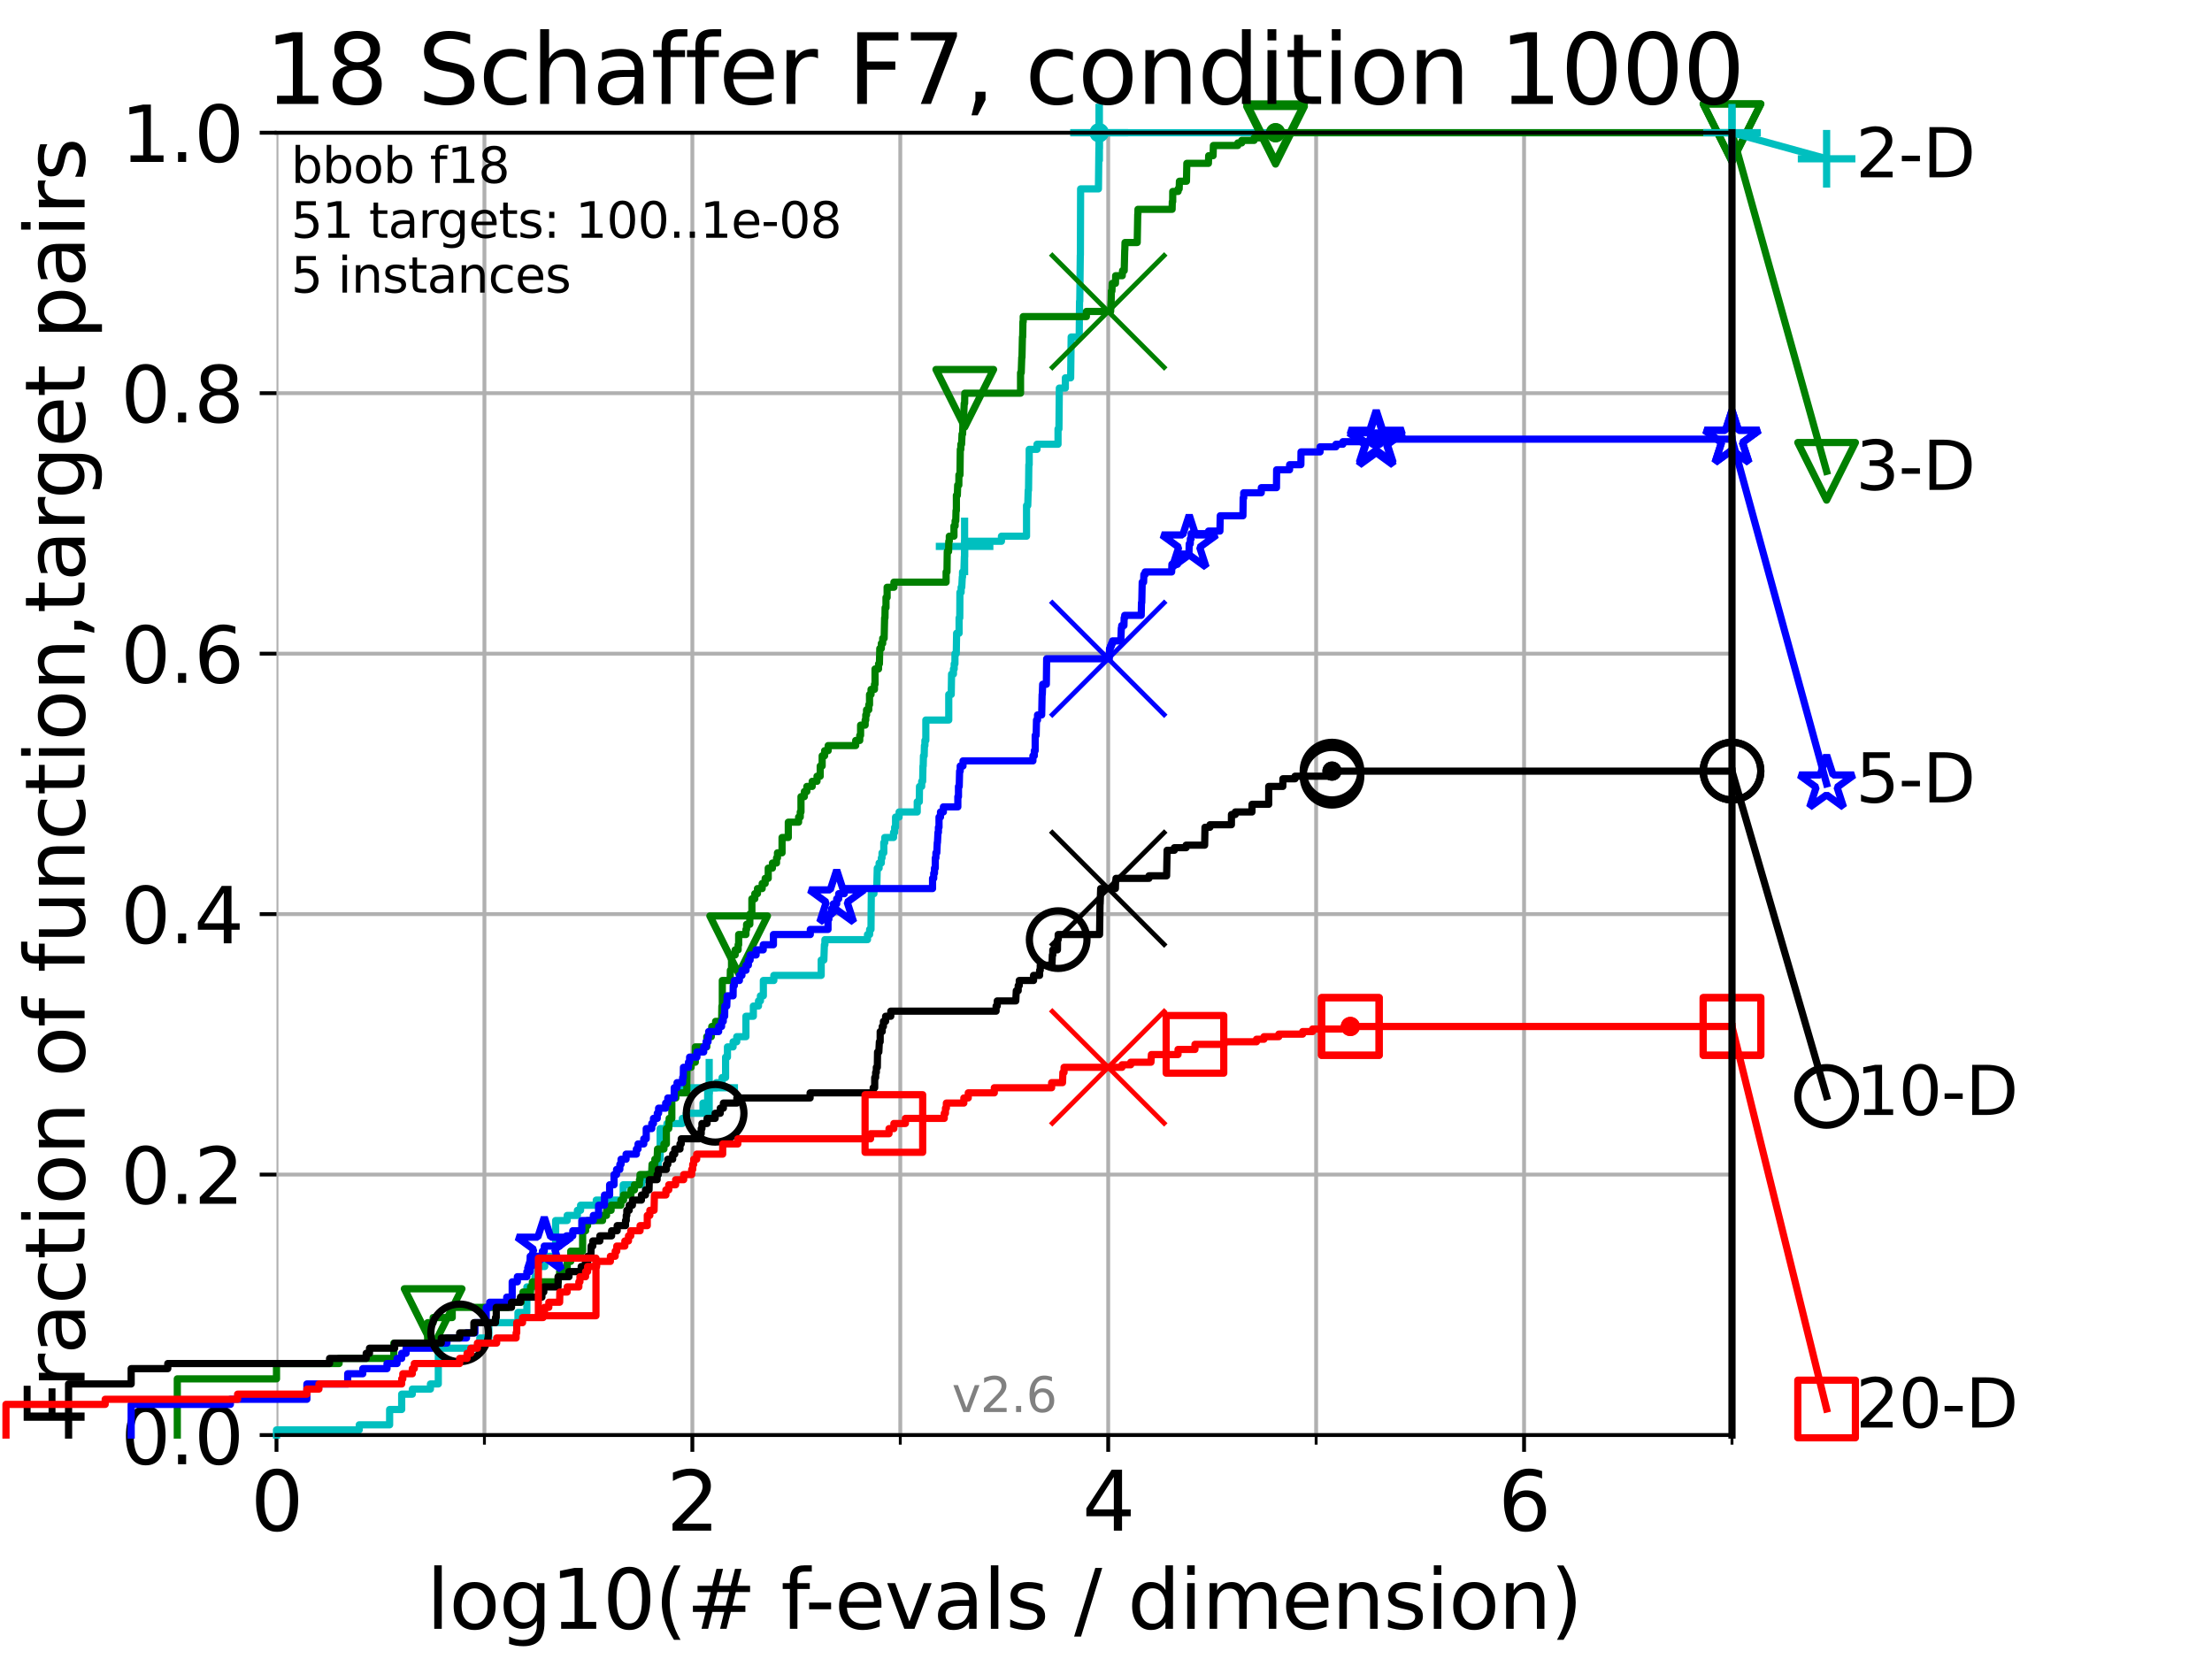 <?xml version="1.0" encoding="utf-8" standalone="no"?>
<!DOCTYPE svg PUBLIC "-//W3C//DTD SVG 1.1//EN"
  "http://www.w3.org/Graphics/SVG/1.1/DTD/svg11.dtd">
<svg xmlns:xlink="http://www.w3.org/1999/xlink" width="460.8pt" height="345.6pt" viewBox="0 0 460.8 345.6" xmlns="http://www.w3.org/2000/svg" version="1.1">
 <defs>
  <style type="text/css">*{stroke-linejoin: round; stroke-linecap: butt}</style>
 </defs>
 <g id="figure_1">
  <g id="patch_1">
   <path d="M 0 345.6 
L 460.8 345.6 
L 460.8 0 
L 0 0 
z
" style="fill: #ffffff"/>
  </g>
  <g id="axes_1">
   <g id="patch_2">
    <path d="M 57.6 298.944 
L 360.806 298.944 
L 360.806 27.648 
L 57.6 27.648 
z
" style="fill: #ffffff"/>
   </g>
   <g id="matplotlib.axis_1">
    <g id="xtick_1">
     <g id="line2d_1">
      <path d="M 57.6 298.944 
L 57.6 27.648 
" clip-path="url(#pc5bdf7d238)" style="fill: none; stroke: #b0b0b0; stroke-width: 0.8; stroke-linecap: square"/>
     </g>
     <g id="line2d_2">
      <defs>
       <path id="mbe3a4fe5f7" d="M 0 0 
L 0 3.5 
" style="stroke: #000000; stroke-width: 0.8"/>
      </defs>
      <g>
       <use xlink:href="#mbe3a4fe5f7" x="57.6" y="298.944" style="stroke: #000000; stroke-width: 0.8"/>
      </g>
     </g>
     <g id="text_1">
      <!-- 0 -->
      <g transform="translate(52.192 318.861)scale(0.17 -0.17)">
       <defs>
        <path id="DejaVuSans-30" d="M 2034 4250 
Q 1547 4250 1301 3770 
Q 1056 3291 1056 2328 
Q 1056 1369 1301 889 
Q 1547 409 2034 409 
Q 2525 409 2770 889 
Q 3016 1369 3016 2328 
Q 3016 3291 2770 3770 
Q 2525 4250 2034 4250 
z
M 2034 4750 
Q 2819 4750 3233 4129 
Q 3647 3509 3647 2328 
Q 3647 1150 3233 529 
Q 2819 -91 2034 -91 
Q 1250 -91 836 529 
Q 422 1150 422 2328 
Q 422 3509 836 4129 
Q 1250 4750 2034 4750 
z
" transform="scale(0.016)"/>
       </defs>
       <use xlink:href="#DejaVuSans-30"/>
      </g>
     </g>
    </g>
    <g id="xtick_2">
     <g id="line2d_3">
      <path d="M 144.23 298.944 
L 144.23 27.648 
" clip-path="url(#pc5bdf7d238)" style="fill: none; stroke: #b0b0b0; stroke-width: 0.8; stroke-linecap: square"/>
     </g>
     <g id="line2d_4">
      <g>
       <use xlink:href="#mbe3a4fe5f7" x="144.23" y="298.944" style="stroke: #000000; stroke-width: 0.8"/>
      </g>
     </g>
     <g id="text_2">
      <!-- 2 -->
      <g transform="translate(138.822 318.861)scale(0.17 -0.17)">
       <defs>
        <path id="DejaVuSans-32" d="M 1228 531 
L 3431 531 
L 3431 0 
L 469 0 
L 469 531 
Q 828 903 1448 1529 
Q 2069 2156 2228 2338 
Q 2531 2678 2651 2914 
Q 2772 3150 2772 3378 
Q 2772 3750 2511 3984 
Q 2250 4219 1831 4219 
Q 1534 4219 1204 4116 
Q 875 4013 500 3803 
L 500 4441 
Q 881 4594 1212 4672 
Q 1544 4750 1819 4750 
Q 2544 4750 2975 4387 
Q 3406 4025 3406 3419 
Q 3406 3131 3298 2873 
Q 3191 2616 2906 2266 
Q 2828 2175 2409 1742 
Q 1991 1309 1228 531 
z
" transform="scale(0.016)"/>
       </defs>
       <use xlink:href="#DejaVuSans-32"/>
      </g>
     </g>
    </g>
    <g id="xtick_3">
     <g id="line2d_5">
      <path d="M 230.861 298.944 
L 230.861 27.648 
" clip-path="url(#pc5bdf7d238)" style="fill: none; stroke: #b0b0b0; stroke-width: 0.8; stroke-linecap: square"/>
     </g>
     <g id="line2d_6">
      <g>
       <use xlink:href="#mbe3a4fe5f7" x="230.861" y="298.944" style="stroke: #000000; stroke-width: 0.8"/>
      </g>
     </g>
     <g id="text_3">
      <!-- 4 -->
      <g transform="translate(225.453 318.861)scale(0.17 -0.17)">
       <defs>
        <path id="DejaVuSans-34" d="M 2419 4116 
L 825 1625 
L 2419 1625 
L 2419 4116 
z
M 2253 4666 
L 3047 4666 
L 3047 1625 
L 3713 1625 
L 3713 1100 
L 3047 1100 
L 3047 0 
L 2419 0 
L 2419 1100 
L 313 1100 
L 313 1709 
L 2253 4666 
z
" transform="scale(0.016)"/>
       </defs>
       <use xlink:href="#DejaVuSans-34"/>
      </g>
     </g>
    </g>
    <g id="xtick_4">
     <g id="line2d_7">
      <path d="M 317.491 298.944 
L 317.491 27.648 
" clip-path="url(#pc5bdf7d238)" style="fill: none; stroke: #b0b0b0; stroke-width: 0.8; stroke-linecap: square"/>
     </g>
     <g id="line2d_8">
      <g>
       <use xlink:href="#mbe3a4fe5f7" x="317.491" y="298.944" style="stroke: #000000; stroke-width: 0.8"/>
      </g>
     </g>
     <g id="text_4">
      <!-- 6 -->
      <g transform="translate(312.083 318.861)scale(0.17 -0.17)">
       <defs>
        <path id="DejaVuSans-36" d="M 2113 2584 
Q 1688 2584 1439 2293 
Q 1191 2003 1191 1497 
Q 1191 994 1439 701 
Q 1688 409 2113 409 
Q 2538 409 2786 701 
Q 3034 994 3034 1497 
Q 3034 2003 2786 2293 
Q 2538 2584 2113 2584 
z
M 3366 4563 
L 3366 3988 
Q 3128 4100 2886 4159 
Q 2644 4219 2406 4219 
Q 1781 4219 1451 3797 
Q 1122 3375 1075 2522 
Q 1259 2794 1537 2939 
Q 1816 3084 2150 3084 
Q 2853 3084 3261 2657 
Q 3669 2231 3669 1497 
Q 3669 778 3244 343 
Q 2819 -91 2113 -91 
Q 1303 -91 875 529 
Q 447 1150 447 2328 
Q 447 3434 972 4092 
Q 1497 4750 2381 4750 
Q 2619 4750 2861 4703 
Q 3103 4656 3366 4563 
z
" transform="scale(0.016)"/>
       </defs>
       <use xlink:href="#DejaVuSans-36"/>
      </g>
     </g>
    </g>
    <g id="xtick_5">
     <g id="line2d_9">
      <path d="M 100.915 298.944 
L 100.915 27.648 
" clip-path="url(#pc5bdf7d238)" style="fill: none; stroke: #b0b0b0; stroke-width: 0.8; stroke-linecap: square"/>
     </g>
     <g id="line2d_10">
      <defs>
       <path id="m3cb725c600" d="M 0 0 
L 0 2 
" style="stroke: #000000; stroke-width: 0.6"/>
      </defs>
      <g>
       <use xlink:href="#m3cb725c600" x="100.915" y="298.944" style="stroke: #000000; stroke-width: 0.6"/>
      </g>
     </g>
    </g>
    <g id="xtick_6">
     <g id="line2d_11">
      <path d="M 187.546 298.944 
L 187.546 27.648 
" clip-path="url(#pc5bdf7d238)" style="fill: none; stroke: #b0b0b0; stroke-width: 0.8; stroke-linecap: square"/>
     </g>
     <g id="line2d_12">
      <g>
       <use xlink:href="#m3cb725c600" x="187.546" y="298.944" style="stroke: #000000; stroke-width: 0.6"/>
      </g>
     </g>
    </g>
    <g id="xtick_7">
     <g id="line2d_13">
      <path d="M 274.176 298.944 
L 274.176 27.648 
" clip-path="url(#pc5bdf7d238)" style="fill: none; stroke: #b0b0b0; stroke-width: 0.8; stroke-linecap: square"/>
     </g>
     <g id="line2d_14">
      <g>
       <use xlink:href="#m3cb725c600" x="274.176" y="298.944" style="stroke: #000000; stroke-width: 0.6"/>
      </g>
     </g>
    </g>
    <g id="xtick_8">
     <g id="line2d_15">
      <path d="M 360.806 298.944 
L 360.806 27.648 
" clip-path="url(#pc5bdf7d238)" style="fill: none; stroke: #b0b0b0; stroke-width: 0.8; stroke-linecap: square"/>
     </g>
     <g id="line2d_16">
      <g>
       <use xlink:href="#m3cb725c600" x="360.806" y="298.944" style="stroke: #000000; stroke-width: 0.6"/>
      </g>
     </g>
    </g>
    <g id="text_5">
     <!-- log10(# f-evals / dimension) -->
     <g transform="translate(88.823 339.314)scale(0.17 -0.17)">
      <defs>
       <path id="DejaVuSans-6c" d="M 603 4863 
L 1178 4863 
L 1178 0 
L 603 0 
L 603 4863 
z
" transform="scale(0.016)"/>
       <path id="DejaVuSans-6f" d="M 1959 3097 
Q 1497 3097 1228 2736 
Q 959 2375 959 1747 
Q 959 1119 1226 758 
Q 1494 397 1959 397 
Q 2419 397 2687 759 
Q 2956 1122 2956 1747 
Q 2956 2369 2687 2733 
Q 2419 3097 1959 3097 
z
M 1959 3584 
Q 2709 3584 3137 3096 
Q 3566 2609 3566 1747 
Q 3566 888 3137 398 
Q 2709 -91 1959 -91 
Q 1206 -91 779 398 
Q 353 888 353 1747 
Q 353 2609 779 3096 
Q 1206 3584 1959 3584 
z
" transform="scale(0.016)"/>
       <path id="DejaVuSans-67" d="M 2906 1791 
Q 2906 2416 2648 2759 
Q 2391 3103 1925 3103 
Q 1463 3103 1205 2759 
Q 947 2416 947 1791 
Q 947 1169 1205 825 
Q 1463 481 1925 481 
Q 2391 481 2648 825 
Q 2906 1169 2906 1791 
z
M 3481 434 
Q 3481 -459 3084 -895 
Q 2688 -1331 1869 -1331 
Q 1566 -1331 1297 -1286 
Q 1028 -1241 775 -1147 
L 775 -588 
Q 1028 -725 1275 -790 
Q 1522 -856 1778 -856 
Q 2344 -856 2625 -561 
Q 2906 -266 2906 331 
L 2906 616 
Q 2728 306 2450 153 
Q 2172 0 1784 0 
Q 1141 0 747 490 
Q 353 981 353 1791 
Q 353 2603 747 3093 
Q 1141 3584 1784 3584 
Q 2172 3584 2450 3431 
Q 2728 3278 2906 2969 
L 2906 3500 
L 3481 3500 
L 3481 434 
z
" transform="scale(0.016)"/>
       <path id="DejaVuSans-31" d="M 794 531 
L 1825 531 
L 1825 4091 
L 703 3866 
L 703 4441 
L 1819 4666 
L 2450 4666 
L 2450 531 
L 3481 531 
L 3481 0 
L 794 0 
L 794 531 
z
" transform="scale(0.016)"/>
       <path id="DejaVuSans-28" d="M 1984 4856 
Q 1566 4138 1362 3434 
Q 1159 2731 1159 2009 
Q 1159 1288 1364 580 
Q 1569 -128 1984 -844 
L 1484 -844 
Q 1016 -109 783 600 
Q 550 1309 550 2009 
Q 550 2706 781 3412 
Q 1013 4119 1484 4856 
L 1984 4856 
z
" transform="scale(0.016)"/>
       <path id="DejaVuSans-23" d="M 3272 2816 
L 2363 2816 
L 2100 1772 
L 3016 1772 
L 3272 2816 
z
M 2803 4594 
L 2478 3297 
L 3391 3297 
L 3719 4594 
L 4219 4594 
L 3897 3297 
L 4872 3297 
L 4872 2816 
L 3775 2816 
L 3519 1772 
L 4513 1772 
L 4513 1294 
L 3397 1294 
L 3072 0 
L 2572 0 
L 2894 1294 
L 1978 1294 
L 1656 0 
L 1153 0 
L 1478 1294 
L 494 1294 
L 494 1772 
L 1594 1772 
L 1856 2816 
L 850 2816 
L 850 3297 
L 1978 3297 
L 2297 4594 
L 2803 4594 
z
" transform="scale(0.016)"/>
       <path id="DejaVuSans-20" transform="scale(0.016)"/>
       <path id="DejaVuSans-66" d="M 2375 4863 
L 2375 4384 
L 1825 4384 
Q 1516 4384 1395 4259 
Q 1275 4134 1275 3809 
L 1275 3500 
L 2222 3500 
L 2222 3053 
L 1275 3053 
L 1275 0 
L 697 0 
L 697 3053 
L 147 3053 
L 147 3500 
L 697 3500 
L 697 3744 
Q 697 4328 969 4595 
Q 1241 4863 1831 4863 
L 2375 4863 
z
" transform="scale(0.016)"/>
       <path id="DejaVuSans-2d" d="M 313 2009 
L 1997 2009 
L 1997 1497 
L 313 1497 
L 313 2009 
z
" transform="scale(0.016)"/>
       <path id="DejaVuSans-65" d="M 3597 1894 
L 3597 1613 
L 953 1613 
Q 991 1019 1311 708 
Q 1631 397 2203 397 
Q 2534 397 2845 478 
Q 3156 559 3463 722 
L 3463 178 
Q 3153 47 2828 -22 
Q 2503 -91 2169 -91 
Q 1331 -91 842 396 
Q 353 884 353 1716 
Q 353 2575 817 3079 
Q 1281 3584 2069 3584 
Q 2775 3584 3186 3129 
Q 3597 2675 3597 1894 
z
M 3022 2063 
Q 3016 2534 2758 2815 
Q 2500 3097 2075 3097 
Q 1594 3097 1305 2825 
Q 1016 2553 972 2059 
L 3022 2063 
z
" transform="scale(0.016)"/>
       <path id="DejaVuSans-76" d="M 191 3500 
L 800 3500 
L 1894 563 
L 2988 3500 
L 3597 3500 
L 2284 0 
L 1503 0 
L 191 3500 
z
" transform="scale(0.016)"/>
       <path id="DejaVuSans-61" d="M 2194 1759 
Q 1497 1759 1228 1600 
Q 959 1441 959 1056 
Q 959 750 1161 570 
Q 1363 391 1709 391 
Q 2188 391 2477 730 
Q 2766 1069 2766 1631 
L 2766 1759 
L 2194 1759 
z
M 3341 1997 
L 3341 0 
L 2766 0 
L 2766 531 
Q 2569 213 2275 61 
Q 1981 -91 1556 -91 
Q 1019 -91 701 211 
Q 384 513 384 1019 
Q 384 1609 779 1909 
Q 1175 2209 1959 2209 
L 2766 2209 
L 2766 2266 
Q 2766 2663 2505 2880 
Q 2244 3097 1772 3097 
Q 1472 3097 1187 3025 
Q 903 2953 641 2809 
L 641 3341 
Q 956 3463 1253 3523 
Q 1550 3584 1831 3584 
Q 2591 3584 2966 3190 
Q 3341 2797 3341 1997 
z
" transform="scale(0.016)"/>
       <path id="DejaVuSans-73" d="M 2834 3397 
L 2834 2853 
Q 2591 2978 2328 3040 
Q 2066 3103 1784 3103 
Q 1356 3103 1142 2972 
Q 928 2841 928 2578 
Q 928 2378 1081 2264 
Q 1234 2150 1697 2047 
L 1894 2003 
Q 2506 1872 2764 1633 
Q 3022 1394 3022 966 
Q 3022 478 2636 193 
Q 2250 -91 1575 -91 
Q 1294 -91 989 -36 
Q 684 19 347 128 
L 347 722 
Q 666 556 975 473 
Q 1284 391 1588 391 
Q 1994 391 2212 530 
Q 2431 669 2431 922 
Q 2431 1156 2273 1281 
Q 2116 1406 1581 1522 
L 1381 1569 
Q 847 1681 609 1914 
Q 372 2147 372 2553 
Q 372 3047 722 3315 
Q 1072 3584 1716 3584 
Q 2034 3584 2315 3537 
Q 2597 3491 2834 3397 
z
" transform="scale(0.016)"/>
       <path id="DejaVuSans-2f" d="M 1625 4666 
L 2156 4666 
L 531 -594 
L 0 -594 
L 1625 4666 
z
" transform="scale(0.016)"/>
       <path id="DejaVuSans-64" d="M 2906 2969 
L 2906 4863 
L 3481 4863 
L 3481 0 
L 2906 0 
L 2906 525 
Q 2725 213 2448 61 
Q 2172 -91 1784 -91 
Q 1150 -91 751 415 
Q 353 922 353 1747 
Q 353 2572 751 3078 
Q 1150 3584 1784 3584 
Q 2172 3584 2448 3432 
Q 2725 3281 2906 2969 
z
M 947 1747 
Q 947 1113 1208 752 
Q 1469 391 1925 391 
Q 2381 391 2643 752 
Q 2906 1113 2906 1747 
Q 2906 2381 2643 2742 
Q 2381 3103 1925 3103 
Q 1469 3103 1208 2742 
Q 947 2381 947 1747 
z
" transform="scale(0.016)"/>
       <path id="DejaVuSans-69" d="M 603 3500 
L 1178 3500 
L 1178 0 
L 603 0 
L 603 3500 
z
M 603 4863 
L 1178 4863 
L 1178 4134 
L 603 4134 
L 603 4863 
z
" transform="scale(0.016)"/>
       <path id="DejaVuSans-6d" d="M 3328 2828 
Q 3544 3216 3844 3400 
Q 4144 3584 4550 3584 
Q 5097 3584 5394 3201 
Q 5691 2819 5691 2113 
L 5691 0 
L 5113 0 
L 5113 2094 
Q 5113 2597 4934 2840 
Q 4756 3084 4391 3084 
Q 3944 3084 3684 2787 
Q 3425 2491 3425 1978 
L 3425 0 
L 2847 0 
L 2847 2094 
Q 2847 2600 2669 2842 
Q 2491 3084 2119 3084 
Q 1678 3084 1418 2786 
Q 1159 2488 1159 1978 
L 1159 0 
L 581 0 
L 581 3500 
L 1159 3500 
L 1159 2956 
Q 1356 3278 1631 3431 
Q 1906 3584 2284 3584 
Q 2666 3584 2933 3390 
Q 3200 3197 3328 2828 
z
" transform="scale(0.016)"/>
       <path id="DejaVuSans-6e" d="M 3513 2113 
L 3513 0 
L 2938 0 
L 2938 2094 
Q 2938 2591 2744 2837 
Q 2550 3084 2163 3084 
Q 1697 3084 1428 2787 
Q 1159 2491 1159 1978 
L 1159 0 
L 581 0 
L 581 3500 
L 1159 3500 
L 1159 2956 
Q 1366 3272 1645 3428 
Q 1925 3584 2291 3584 
Q 2894 3584 3203 3211 
Q 3513 2838 3513 2113 
z
" transform="scale(0.016)"/>
       <path id="DejaVuSans-29" d="M 513 4856 
L 1013 4856 
Q 1481 4119 1714 3412 
Q 1947 2706 1947 2009 
Q 1947 1309 1714 600 
Q 1481 -109 1013 -844 
L 513 -844 
Q 928 -128 1133 580 
Q 1338 1288 1338 2009 
Q 1338 2731 1133 3434 
Q 928 4138 513 4856 
z
" transform="scale(0.016)"/>
      </defs>
      <use xlink:href="#DejaVuSans-6c"/>
      <use xlink:href="#DejaVuSans-6f" x="27.783"/>
      <use xlink:href="#DejaVuSans-67" x="88.965"/>
      <use xlink:href="#DejaVuSans-31" x="152.441"/>
      <use xlink:href="#DejaVuSans-30" x="216.064"/>
      <use xlink:href="#DejaVuSans-28" x="279.688"/>
      <use xlink:href="#DejaVuSans-23" x="318.701"/>
      <use xlink:href="#DejaVuSans-20" x="402.49"/>
      <use xlink:href="#DejaVuSans-66" x="434.277"/>
      <use xlink:href="#DejaVuSans-2d" x="463.982"/>
      <use xlink:href="#DejaVuSans-65" x="500.066"/>
      <use xlink:href="#DejaVuSans-76" x="561.59"/>
      <use xlink:href="#DejaVuSans-61" x="620.77"/>
      <use xlink:href="#DejaVuSans-6c" x="682.049"/>
      <use xlink:href="#DejaVuSans-73" x="709.832"/>
      <use xlink:href="#DejaVuSans-20" x="761.932"/>
      <use xlink:href="#DejaVuSans-2f" x="793.719"/>
      <use xlink:href="#DejaVuSans-20" x="827.41"/>
      <use xlink:href="#DejaVuSans-64" x="859.197"/>
      <use xlink:href="#DejaVuSans-69" x="922.674"/>
      <use xlink:href="#DejaVuSans-6d" x="950.457"/>
      <use xlink:href="#DejaVuSans-65" x="1047.869"/>
      <use xlink:href="#DejaVuSans-6e" x="1109.393"/>
      <use xlink:href="#DejaVuSans-73" x="1172.771"/>
      <use xlink:href="#DejaVuSans-69" x="1224.871"/>
      <use xlink:href="#DejaVuSans-6f" x="1252.654"/>
      <use xlink:href="#DejaVuSans-6e" x="1313.836"/>
      <use xlink:href="#DejaVuSans-29" x="1377.215"/>
     </g>
    </g>
   </g>
   <g id="matplotlib.axis_2">
    <g id="ytick_1">
     <g id="line2d_17">
      <path d="M 57.6 298.944 
L 360.806 298.944 
" clip-path="url(#pc5bdf7d238)" style="fill: none; stroke: #b0b0b0; stroke-width: 0.8; stroke-linecap: square"/>
     </g>
     <g id="line2d_18">
      <defs>
       <path id="m0c707ed326" d="M 0 0 
L -3.5 0 
" style="stroke: #000000; stroke-width: 0.8"/>
      </defs>
      <g>
       <use xlink:href="#m0c707ed326" x="57.6" y="298.944" style="stroke: #000000; stroke-width: 0.8"/>
      </g>
     </g>
     <g id="text_6">
      <!-- 0.0 -->
      <g transform="translate(25.155 305.023)scale(0.16 -0.16)">
       <defs>
        <path id="DejaVuSans-2e" d="M 684 794 
L 1344 794 
L 1344 0 
L 684 0 
L 684 794 
z
" transform="scale(0.016)"/>
       </defs>
       <use xlink:href="#DejaVuSans-30"/>
       <use xlink:href="#DejaVuSans-2e" x="63.623"/>
       <use xlink:href="#DejaVuSans-30" x="95.41"/>
      </g>
     </g>
    </g>
    <g id="ytick_2">
     <g id="line2d_19">
      <path d="M 57.6 244.685 
L 360.806 244.685 
" clip-path="url(#pc5bdf7d238)" style="fill: none; stroke: #b0b0b0; stroke-width: 0.8; stroke-linecap: square"/>
     </g>
     <g id="line2d_20">
      <g>
       <use xlink:href="#m0c707ed326" x="57.6" y="244.685" style="stroke: #000000; stroke-width: 0.8"/>
      </g>
     </g>
     <g id="text_7">
      <!-- 0.2 -->
      <g transform="translate(25.155 250.764)scale(0.16 -0.16)">
       <use xlink:href="#DejaVuSans-30"/>
       <use xlink:href="#DejaVuSans-2e" x="63.623"/>
       <use xlink:href="#DejaVuSans-32" x="95.41"/>
      </g>
     </g>
    </g>
    <g id="ytick_3">
     <g id="line2d_21">
      <path d="M 57.6 190.426 
L 360.806 190.426 
" clip-path="url(#pc5bdf7d238)" style="fill: none; stroke: #b0b0b0; stroke-width: 0.8; stroke-linecap: square"/>
     </g>
     <g id="line2d_22">
      <g>
       <use xlink:href="#m0c707ed326" x="57.6" y="190.426" style="stroke: #000000; stroke-width: 0.8"/>
      </g>
     </g>
     <g id="text_8">
      <!-- 0.4 -->
      <g transform="translate(25.155 196.504)scale(0.16 -0.16)">
       <use xlink:href="#DejaVuSans-30"/>
       <use xlink:href="#DejaVuSans-2e" x="63.623"/>
       <use xlink:href="#DejaVuSans-34" x="95.41"/>
      </g>
     </g>
    </g>
    <g id="ytick_4">
     <g id="line2d_23">
      <path d="M 57.6 136.166 
L 360.806 136.166 
" clip-path="url(#pc5bdf7d238)" style="fill: none; stroke: #b0b0b0; stroke-width: 0.8; stroke-linecap: square"/>
     </g>
     <g id="line2d_24">
      <g>
       <use xlink:href="#m0c707ed326" x="57.6" y="136.166" style="stroke: #000000; stroke-width: 0.8"/>
      </g>
     </g>
     <g id="text_9">
      <!-- 0.6 -->
      <g transform="translate(25.155 142.245)scale(0.16 -0.16)">
       <use xlink:href="#DejaVuSans-30"/>
       <use xlink:href="#DejaVuSans-2e" x="63.623"/>
       <use xlink:href="#DejaVuSans-36" x="95.41"/>
      </g>
     </g>
    </g>
    <g id="ytick_5">
     <g id="line2d_25">
      <path d="M 57.6 81.907 
L 360.806 81.907 
" clip-path="url(#pc5bdf7d238)" style="fill: none; stroke: #b0b0b0; stroke-width: 0.8; stroke-linecap: square"/>
     </g>
     <g id="line2d_26">
      <g>
       <use xlink:href="#m0c707ed326" x="57.6" y="81.907" style="stroke: #000000; stroke-width: 0.8"/>
      </g>
     </g>
     <g id="text_10">
      <!-- 0.8 -->
      <g transform="translate(25.155 87.986)scale(0.16 -0.16)">
       <defs>
        <path id="DejaVuSans-38" d="M 2034 2216 
Q 1584 2216 1326 1975 
Q 1069 1734 1069 1313 
Q 1069 891 1326 650 
Q 1584 409 2034 409 
Q 2484 409 2743 651 
Q 3003 894 3003 1313 
Q 3003 1734 2745 1975 
Q 2488 2216 2034 2216 
z
M 1403 2484 
Q 997 2584 770 2862 
Q 544 3141 544 3541 
Q 544 4100 942 4425 
Q 1341 4750 2034 4750 
Q 2731 4750 3128 4425 
Q 3525 4100 3525 3541 
Q 3525 3141 3298 2862 
Q 3072 2584 2669 2484 
Q 3125 2378 3379 2068 
Q 3634 1759 3634 1313 
Q 3634 634 3220 271 
Q 2806 -91 2034 -91 
Q 1263 -91 848 271 
Q 434 634 434 1313 
Q 434 1759 690 2068 
Q 947 2378 1403 2484 
z
M 1172 3481 
Q 1172 3119 1398 2916 
Q 1625 2713 2034 2713 
Q 2441 2713 2670 2916 
Q 2900 3119 2900 3481 
Q 2900 3844 2670 4047 
Q 2441 4250 2034 4250 
Q 1625 4250 1398 4047 
Q 1172 3844 1172 3481 
z
" transform="scale(0.016)"/>
       </defs>
       <use xlink:href="#DejaVuSans-30"/>
       <use xlink:href="#DejaVuSans-2e" x="63.623"/>
       <use xlink:href="#DejaVuSans-38" x="95.41"/>
      </g>
     </g>
    </g>
    <g id="ytick_6">
     <g id="line2d_27">
      <path d="M 57.6 27.648 
L 360.806 27.648 
" clip-path="url(#pc5bdf7d238)" style="fill: none; stroke: #b0b0b0; stroke-width: 0.8; stroke-linecap: square"/>
     </g>
     <g id="line2d_28">
      <g>
       <use xlink:href="#m0c707ed326" x="57.6" y="27.648" style="stroke: #000000; stroke-width: 0.8"/>
      </g>
     </g>
     <g id="text_11">
      <!-- 1.0 -->
      <g transform="translate(25.155 33.727)scale(0.16 -0.16)">
       <use xlink:href="#DejaVuSans-31"/>
       <use xlink:href="#DejaVuSans-2e" x="63.623"/>
       <use xlink:href="#DejaVuSans-30" x="95.41"/>
      </g>
     </g>
    </g>
    <g id="text_12">
     <!-- Fraction of function,target pairs -->
     <g transform="translate(17.62 297.681)rotate(-90)scale(0.17 -0.17)">
      <defs>
       <path id="DejaVuSans-46" d="M 628 4666 
L 3309 4666 
L 3309 4134 
L 1259 4134 
L 1259 2759 
L 3109 2759 
L 3109 2228 
L 1259 2228 
L 1259 0 
L 628 0 
L 628 4666 
z
" transform="scale(0.016)"/>
       <path id="DejaVuSans-72" d="M 2631 2963 
Q 2534 3019 2420 3045 
Q 2306 3072 2169 3072 
Q 1681 3072 1420 2755 
Q 1159 2438 1159 1844 
L 1159 0 
L 581 0 
L 581 3500 
L 1159 3500 
L 1159 2956 
Q 1341 3275 1631 3429 
Q 1922 3584 2338 3584 
Q 2397 3584 2469 3576 
Q 2541 3569 2628 3553 
L 2631 2963 
z
" transform="scale(0.016)"/>
       <path id="DejaVuSans-63" d="M 3122 3366 
L 3122 2828 
Q 2878 2963 2633 3030 
Q 2388 3097 2138 3097 
Q 1578 3097 1268 2742 
Q 959 2388 959 1747 
Q 959 1106 1268 751 
Q 1578 397 2138 397 
Q 2388 397 2633 464 
Q 2878 531 3122 666 
L 3122 134 
Q 2881 22 2623 -34 
Q 2366 -91 2075 -91 
Q 1284 -91 818 406 
Q 353 903 353 1747 
Q 353 2603 823 3093 
Q 1294 3584 2113 3584 
Q 2378 3584 2631 3529 
Q 2884 3475 3122 3366 
z
" transform="scale(0.016)"/>
       <path id="DejaVuSans-74" d="M 1172 4494 
L 1172 3500 
L 2356 3500 
L 2356 3053 
L 1172 3053 
L 1172 1153 
Q 1172 725 1289 603 
Q 1406 481 1766 481 
L 2356 481 
L 2356 0 
L 1766 0 
Q 1100 0 847 248 
Q 594 497 594 1153 
L 594 3053 
L 172 3053 
L 172 3500 
L 594 3500 
L 594 4494 
L 1172 4494 
z
" transform="scale(0.016)"/>
       <path id="DejaVuSans-75" d="M 544 1381 
L 544 3500 
L 1119 3500 
L 1119 1403 
Q 1119 906 1312 657 
Q 1506 409 1894 409 
Q 2359 409 2629 706 
Q 2900 1003 2900 1516 
L 2900 3500 
L 3475 3500 
L 3475 0 
L 2900 0 
L 2900 538 
Q 2691 219 2414 64 
Q 2138 -91 1772 -91 
Q 1169 -91 856 284 
Q 544 659 544 1381 
z
M 1991 3584 
L 1991 3584 
z
" transform="scale(0.016)"/>
       <path id="DejaVuSans-2c" d="M 750 794 
L 1409 794 
L 1409 256 
L 897 -744 
L 494 -744 
L 750 256 
L 750 794 
z
" transform="scale(0.016)"/>
       <path id="DejaVuSans-70" d="M 1159 525 
L 1159 -1331 
L 581 -1331 
L 581 3500 
L 1159 3500 
L 1159 2969 
Q 1341 3281 1617 3432 
Q 1894 3584 2278 3584 
Q 2916 3584 3314 3078 
Q 3713 2572 3713 1747 
Q 3713 922 3314 415 
Q 2916 -91 2278 -91 
Q 1894 -91 1617 61 
Q 1341 213 1159 525 
z
M 3116 1747 
Q 3116 2381 2855 2742 
Q 2594 3103 2138 3103 
Q 1681 3103 1420 2742 
Q 1159 2381 1159 1747 
Q 1159 1113 1420 752 
Q 1681 391 2138 391 
Q 2594 391 2855 752 
Q 3116 1113 3116 1747 
z
" transform="scale(0.016)"/>
      </defs>
      <use xlink:href="#DejaVuSans-46"/>
      <use xlink:href="#DejaVuSans-72" x="50.27"/>
      <use xlink:href="#DejaVuSans-61" x="91.383"/>
      <use xlink:href="#DejaVuSans-63" x="152.662"/>
      <use xlink:href="#DejaVuSans-74" x="207.643"/>
      <use xlink:href="#DejaVuSans-69" x="246.852"/>
      <use xlink:href="#DejaVuSans-6f" x="274.635"/>
      <use xlink:href="#DejaVuSans-6e" x="335.816"/>
      <use xlink:href="#DejaVuSans-20" x="399.195"/>
      <use xlink:href="#DejaVuSans-6f" x="430.982"/>
      <use xlink:href="#DejaVuSans-66" x="492.164"/>
      <use xlink:href="#DejaVuSans-20" x="527.369"/>
      <use xlink:href="#DejaVuSans-66" x="559.156"/>
      <use xlink:href="#DejaVuSans-75" x="594.361"/>
      <use xlink:href="#DejaVuSans-6e" x="657.74"/>
      <use xlink:href="#DejaVuSans-63" x="721.119"/>
      <use xlink:href="#DejaVuSans-74" x="776.1"/>
      <use xlink:href="#DejaVuSans-69" x="815.309"/>
      <use xlink:href="#DejaVuSans-6f" x="843.092"/>
      <use xlink:href="#DejaVuSans-6e" x="904.273"/>
      <use xlink:href="#DejaVuSans-2c" x="967.652"/>
      <use xlink:href="#DejaVuSans-74" x="999.439"/>
      <use xlink:href="#DejaVuSans-61" x="1038.648"/>
      <use xlink:href="#DejaVuSans-72" x="1099.928"/>
      <use xlink:href="#DejaVuSans-67" x="1139.291"/>
      <use xlink:href="#DejaVuSans-65" x="1202.768"/>
      <use xlink:href="#DejaVuSans-74" x="1264.291"/>
      <use xlink:href="#DejaVuSans-20" x="1303.5"/>
      <use xlink:href="#DejaVuSans-70" x="1335.287"/>
      <use xlink:href="#DejaVuSans-61" x="1398.764"/>
      <use xlink:href="#DejaVuSans-69" x="1460.043"/>
      <use xlink:href="#DejaVuSans-72" x="1487.826"/>
      <use xlink:href="#DejaVuSans-73" x="1528.939"/>
     </g>
    </g>
   </g>
   <g id="line2d_29">
    <defs>
     <path id="m03d288c475" d="M 0 1.5 
C 0.398 1.5 0.779 1.342 1.061 1.061 
C 1.342 0.779 1.5 0.398 1.5 0 
C 1.5 -0.398 1.342 -0.779 1.061 -1.061 
C 0.779 -1.342 0.398 -1.5 0 -1.5 
C -0.398 -1.5 -0.779 -1.342 -1.061 -1.061 
C -1.342 -0.779 -1.5 -0.398 -1.5 0 
C -1.5 0.398 -1.342 0.779 -1.061 1.061 
C -0.779 1.342 -0.398 1.5 0 1.5 
z
" style="stroke: #00bfbf"/>
    </defs>
    <g>
     <use xlink:href="#m03d288c475" x="228.976" y="27.648" style="fill: #00bfbf; stroke: #00bfbf"/>
     <use xlink:href="#m03d288c475" x="228.976" y="27.648" style="fill: #00bfbf; stroke: #00bfbf"/>
    </g>
   </g>
   <g id="line2d_30">
    <path d="M 57.6 298.944 
L 57.6 297.88 
L 74.837 297.88 
L 74.837 296.816 
L 81.166 296.816 
L 81.166 293.624 
L 83.678 293.624 
L 83.678 290.433 
L 85.894 290.433 
L 85.894 289.369 
L 89.669 289.369 
L 89.669 288.305 
L 91.306 288.305 
L 91.306 280.858 
L 99.95 280.858 
L 99.95 278.73 
L 101.833 278.73 
L 101.833 275.538 
L 107.905 275.538 
L 107.905 273.41 
L 109.757 273.41 
L 109.757 268.091 
L 111.442 268.091 
L 111.442 265.963 
L 111.972 265.963 
L 111.972 263.835 
L 113.478 263.835 
L 113.478 261.707 
L 115.747 261.707 
L 115.747 254.26 
L 118.152 254.26 
L 118.152 253.196 
L 120.284 253.196 
L 120.284 252.132 
L 120.944 252.132 
L 120.944 251.068 
L 124.211 251.068 
L 124.211 250.004 
L 129.826 250.004 
L 129.826 246.813 
L 133.656 246.813 
L 133.656 245.749 
L 134.932 245.749 
L 134.932 244.685 
L 137.113 244.685 
L 137.113 241.493 
L 137.521 241.493 
L 137.521 235.11 
L 138.944 235.11 
L 138.944 234.046 
L 142.144 234.046 
L 142.144 232.982 
L 142.966 232.982 
L 142.966 231.918 
L 146.446 231.918 
L 146.446 229.79 
L 147.424 229.79 
L 147.424 227.662 
L 147.738 227.662 
L 147.738 226.598 
L 149.238 226.598 
L 149.238 225.534 
L 150.425 225.534 
L 150.425 224.471 
L 151.155 224.471 
L 151.155 220.215 
L 151.542 220.215 
L 151.542 218.087 
L 152.716 218.087 
L 152.716 217.023 
L 153.479 217.023 
L 153.479 215.959 
L 155.392 215.959 
L 155.392 211.704 
L 156.937 211.704 
L 156.937 209.576 
L 158.007 209.576 
L 158.007 208.512 
L 158.41 208.512 
L 158.41 207.448 
L 159.02 207.448 
L 159.02 204.256 
L 161.202 204.256 
L 161.202 203.192 
L 171.069 203.192 
L 171.069 200.001 
L 171.625 200.001 
L 171.735 196.809 
L 171.843 196.809 
L 171.843 195.745 
L 180.715 195.745 
L 180.715 194.681 
L 181.156 194.681 
L 181.156 193.617 
L 181.444 193.617 
L 181.509 186.17 
L 182.058 186.17 
L 182.058 185.106 
L 182.641 185.106 
L 182.751 180.85 
L 183.135 180.85 
L 183.135 179.787 
L 183.593 179.787 
L 183.593 178.723 
L 183.743 178.723 
L 183.743 177.659 
L 184.108 177.659 
L 184.108 175.531 
L 184.31 175.531 
L 184.31 174.467 
L 186.14 174.467 
L 186.14 173.403 
L 186.372 173.403 
L 186.372 172.339 
L 186.561 172.339 
L 186.561 170.211 
L 187.299 170.211 
L 187.299 169.147 
L 191.077 169.147 
L 191.077 167.02 
L 191.509 167.02 
L 191.547 163.828 
L 192.005 163.828 
L 192.005 162.764 
L 192.204 162.764 
L 192.27 159.572 
L 192.321 159.572 
L 192.372 157.445 
L 192.524 157.445 
L 192.575 155.317 
L 192.675 155.317 
L 192.675 154.253 
L 192.868 154.253 
L 192.868 149.997 
L 197.643 149.997 
L 197.643 144.678 
L 198.159 144.678 
L 198.228 140.422 
L 198.618 140.422 
L 198.618 139.358 
L 198.774 139.358 
L 198.774 138.294 
L 198.929 138.294 
L 198.939 136.166 
L 199.209 136.166 
L 199.28 131.911 
L 199.797 131.911 
L 199.797 128.719 
L 199.939 128.719 
L 199.968 123.4 
L 200.219 123.4 
L 200.219 122.336 
L 200.353 122.336 
L 200.462 120.208 
L 200.514 120.208 
L 200.514 119.144 
L 200.791 119.144 
L 200.893 115.952 
L 200.934 115.952 
L 200.943 112.76 
L 208.619 112.76 
L 208.619 111.697 
L 213.846 111.697 
L 213.846 105.313 
L 214.1 105.313 
L 214.194 102.121 
L 214.262 102.121 
L 214.326 96.802 
L 214.4 96.802 
L 214.4 93.61 
L 216.029 93.61 
L 216.029 92.546 
L 220.408 92.546 
L 220.408 89.355 
L 220.599 89.355 
L 220.678 80.843 
L 221.933 80.843 
L 221.933 78.715 
L 223.037 78.715 
L 223.144 70.204 
L 224.818 70.204 
L 224.889 62.757 
L 224.937 62.757 
L 225.045 53.182 
L 225.065 53.182 
L 225.111 39.351 
L 228.826 39.351 
L 228.923 30.84 
L 228.976 30.84 
L 228.976 27.648 
L 360.806 27.648 
L 360.806 27.648 
" style="fill: none; stroke: #00bfbf; stroke-width: 1.5; stroke-linecap: square"/>
   </g>
   <g id="line2d_31">
    <defs>
     <path id="macc088e3b9" d="M -6 0 
L 6 0 
M 0 6 
L 0 -6 
" style="stroke: #00bfbf; stroke-width: 1.5"/>
    </defs>
    <g>
     <use xlink:href="#macc088e3b9" x="147.738" y="226.598" style="fill-opacity: 0; stroke: #00bfbf; stroke-width: 1.5"/>
     <use xlink:href="#macc088e3b9" x="200.943" y="113.824" style="fill-opacity: 0; stroke: #00bfbf; stroke-width: 1.5"/>
     <use xlink:href="#macc088e3b9" x="228.976" y="27.648" style="fill-opacity: 0; stroke: #00bfbf; stroke-width: 1.5"/>
     <use xlink:href="#macc088e3b9" x="228.976" y="27.648" style="fill-opacity: 0; stroke: #00bfbf; stroke-width: 1.5"/>
     <use xlink:href="#macc088e3b9" x="360.806" y="27.648" style="fill-opacity: 0; stroke: #00bfbf; stroke-width: 1.5"/>
    </g>
   </g>
   <g id="line2d_32">
    <path style="fill: none; stroke: #00bfbf; stroke-width: 1.5; stroke-linecap: square"/>
    <g/>
   </g>
   <g id="line2d_33">
    <defs>
     <path id="m7a96181088" d="M 0 1.5 
C 0.398 1.5 0.779 1.342 1.061 1.061 
C 1.342 0.779 1.5 0.398 1.5 0 
C 1.5 -0.398 1.342 -0.779 1.061 -1.061 
C 0.779 -1.342 0.398 -1.5 0 -1.5 
C -0.398 -1.5 -0.779 -1.342 -1.061 -1.061 
C -1.342 -0.779 -1.5 -0.398 -1.5 0 
C -1.5 0.398 -1.342 0.779 -1.061 1.061 
C -0.779 1.342 -0.398 1.5 0 1.5 
z
" style="stroke: #008000"/>
    </defs>
    <g>
     <use xlink:href="#m7a96181088" x="265.72" y="27.648" style="fill: #008000; stroke: #008000"/>
     <use xlink:href="#m7a96181088" x="265.72" y="27.648" style="fill: #008000; stroke: #008000"/>
    </g>
   </g>
   <g id="line2d_34">
    <path d="M 36.933 298.944 
L 36.933 287.241 
L 57.6 287.241 
L 57.6 284.049 
L 70.639 284.049 
L 70.639 282.985 
L 82.042 282.985 
L 82.042 279.794 
L 89.09 279.794 
L 89.09 275.538 
L 90.231 275.538 
L 90.231 274.474 
L 94.206 274.474 
L 94.206 272.346 
L 105.851 272.346 
L 105.851 271.282 
L 108.543 271.282 
L 108.543 270.219 
L 108.956 270.219 
L 108.956 269.155 
L 110.525 269.155 
L 110.525 268.091 
L 110.897 268.091 
L 110.897 267.027 
L 116.309 267.027 
L 116.309 265.963 
L 116.584 265.963 
L 116.584 264.899 
L 118.152 264.899 
L 118.152 262.771 
L 118.89 262.771 
L 118.89 260.643 
L 121.372 260.643 
L 121.372 256.388 
L 121.995 256.388 
L 121.995 255.324 
L 122.4 255.324 
L 122.4 254.26 
L 125.527 254.26 
L 125.527 253.196 
L 126.356 253.196 
L 126.356 252.132 
L 127.304 252.132 
L 127.304 251.068 
L 129.348 251.068 
L 129.348 250.004 
L 129.893 250.004 
L 129.893 248.94 
L 131.44 248.94 
L 131.44 247.877 
L 132.169 247.877 
L 132.169 246.813 
L 133.211 246.813 
L 133.211 245.749 
L 133.323 245.749 
L 133.323 244.685 
L 135.737 244.685 
L 135.835 242.557 
L 136.414 242.557 
L 136.414 241.493 
L 136.883 241.493 
L 136.975 239.365 
L 138.31 239.365 
L 138.31 238.301 
L 138.819 238.301 
L 138.819 235.11 
L 139.314 235.11 
L 139.395 232.982 
L 139.954 232.982 
L 139.954 228.726 
L 140.801 228.726 
L 140.801 227.662 
L 143.066 227.662 
L 143.133 222.343 
L 143.978 222.343 
L 143.978 221.279 
L 144.847 221.279 
L 144.847 218.087 
L 147.237 218.087 
L 147.237 215.959 
L 148.176 215.959 
L 148.277 213.832 
L 149.069 213.832 
L 149.069 212.768 
L 150.335 212.768 
L 150.38 209.576 
L 150.47 209.576 
L 150.47 204.256 
L 152.107 204.256 
L 152.148 202.129 
L 152.394 202.129 
L 152.394 198.937 
L 153.15 198.937 
L 153.15 197.873 
L 153.764 197.873 
L 153.764 196.809 
L 153.877 196.809 
L 153.877 194.681 
L 155.392 194.681 
L 155.392 193.617 
L 155.53 193.617 
L 155.53 192.553 
L 156.205 192.553 
L 156.205 190.426 
L 156.632 190.426 
L 156.632 187.234 
L 157.238 187.234 
L 157.238 186.17 
L 157.795 186.17 
L 157.795 185.106 
L 158.775 185.106 
L 158.775 184.042 
L 159.401 184.042 
L 159.401 182.978 
L 160.035 182.978 
L 160.035 180.85 
L 160.907 180.85 
L 160.907 179.787 
L 161.766 179.787 
L 161.766 178.723 
L 161.962 178.723 
L 161.962 177.659 
L 162.915 177.659 
L 162.915 174.467 
L 164.216 174.467 
L 164.216 171.275 
L 166.364 171.275 
L 166.364 170.211 
L 166.709 170.211 
L 166.709 169.147 
L 166.86 169.147 
L 166.86 165.956 
L 167.562 165.956 
L 167.562 164.892 
L 168.081 164.892 
L 168.081 163.828 
L 169.195 163.828 
L 169.195 162.764 
L 170.199 162.764 
L 170.199 161.7 
L 170.865 161.7 
L 170.865 159.572 
L 171.271 159.572 
L 171.271 157.445 
L 171.786 157.445 
L 171.786 156.381 
L 172.524 156.381 
L 172.524 155.317 
L 178.257 155.317 
L 178.257 154.253 
L 179.101 154.253 
L 179.101 153.189 
L 179.277 153.189 
L 179.277 151.061 
L 180.226 151.061 
L 180.226 149.997 
L 180.355 149.997 
L 180.355 148.933 
L 180.52 148.933 
L 180.52 147.869 
L 180.979 147.869 
L 180.979 146.805 
L 181.138 146.805 
L 181.138 144.678 
L 181.453 144.678 
L 181.453 143.614 
L 182.167 143.614 
L 182.167 142.55 
L 182.284 142.55 
L 182.284 139.358 
L 183.016 139.358 
L 183.016 138.294 
L 183.198 138.294 
L 183.277 135.102 
L 183.597 135.102 
L 183.597 134.039 
L 183.881 134.039 
L 183.881 132.975 
L 184.183 132.975 
L 184.281 128.719 
L 184.355 128.719 
L 184.385 126.591 
L 184.569 126.591 
L 184.569 124.463 
L 184.803 124.463 
L 184.803 122.336 
L 186.221 122.336 
L 186.221 121.272 
L 197.091 121.272 
L 197.091 119.144 
L 197.275 119.144 
L 197.331 114.888 
L 197.609 114.888 
L 197.649 112.76 
L 197.755 112.76 
L 197.755 111.697 
L 198.728 111.697 
L 198.728 109.569 
L 198.968 109.569 
L 198.968 108.505 
L 199.105 108.505 
L 199.155 106.377 
L 199.233 106.377 
L 199.233 103.185 
L 199.434 103.185 
L 199.501 101.058 
L 199.742 101.058 
L 199.758 98.93 
L 199.983 98.93 
L 200.047 93.61 
L 200.16 93.61 
L 200.16 92.546 
L 200.316 92.546 
L 200.408 90.418 
L 200.528 90.418 
L 200.585 88.291 
L 200.644 88.291 
L 200.741 86.163 
L 200.772 86.163 
L 200.862 84.035 
L 200.951 84.035 
L 200.982 81.907 
L 212.598 81.907 
L 212.598 77.652 
L 212.741 77.652 
L 212.848 74.46 
L 212.895 74.46 
L 212.988 70.204 
L 213.041 70.204 
L 213.095 67.013 
L 213.156 67.013 
L 213.156 65.949 
L 226.312 65.949 
L 226.312 64.885 
L 231.364 64.885 
L 231.463 62.757 
L 231.479 62.757 
L 231.519 60.629 
L 231.638 60.629 
L 231.691 59.033 
L 232.373 59.033 
L 232.404 57.437 
L 233.787 57.437 
L 233.849 56.373 
L 234.195 56.373 
L 234.302 52.118 
L 234.318 52.118 
L 234.359 50.522 
L 236.904 50.522 
L 237.012 44.67 
L 237.042 44.67 
L 237.059 43.607 
L 244.172 43.607 
L 244.212 42.011 
L 244.294 42.011 
L 244.304 39.883 
L 245.421 39.883 
L 245.421 39.351 
L 245.642 39.351 
L 245.695 37.755 
L 247.164 37.755 
L 247.238 34.031 
L 251.735 34.031 
L 251.791 32.436 
L 252.707 32.436 
L 252.768 30.308 
L 257.859 30.308 
L 257.859 29.776 
L 258.669 29.776 
L 258.669 29.244 
L 261.264 29.244 
L 261.264 28.712 
L 262.544 28.712 
L 262.544 28.18 
L 265.72 28.18 
L 265.72 27.648 
L 360.806 27.648 
L 360.806 27.648 
" style="fill: none; stroke: #008000; stroke-width: 1.5; stroke-linecap: square"/>
   </g>
   <g id="line2d_35">
    <defs>
     <path id="m311ea023fd" d="M -0 6 
L 6 -6 
L -6 -6 
z
" style="stroke: #008000; stroke-width: 1.5; stroke-linejoin: miter"/>
    </defs>
    <g>
     <use xlink:href="#m311ea023fd" x="90.231" y="274.474" style="fill-opacity: 0; stroke: #008000; stroke-width: 1.5; stroke-linejoin: miter"/>
     <use xlink:href="#m311ea023fd" x="153.877" y="196.809" style="fill-opacity: 0; stroke: #008000; stroke-width: 1.5; stroke-linejoin: miter"/>
     <use xlink:href="#m311ea023fd" x="200.982" y="82.971" style="fill-opacity: 0; stroke: #008000; stroke-width: 1.5; stroke-linejoin: miter"/>
     <use xlink:href="#m311ea023fd" x="265.72" y="28.18" style="fill-opacity: 0; stroke: #008000; stroke-width: 1.5; stroke-linejoin: miter"/>
     <use xlink:href="#m311ea023fd" x="265.72" y="27.648" style="fill-opacity: 0; stroke: #008000; stroke-width: 1.5; stroke-linejoin: miter"/>
     <use xlink:href="#m311ea023fd" x="360.806" y="27.648" style="fill-opacity: 0; stroke: #008000; stroke-width: 1.5; stroke-linejoin: miter"/>
    </g>
   </g>
   <g id="line2d_36">
    <path style="fill: none; stroke: #008000; stroke-width: 1.5; stroke-linecap: square"/>
    <g/>
   </g>
   <g id="line2d_37">
    <path d="M 230.863 64.885 
" clip-path="url(#pc5bdf7d238)" style="fill: none; stroke: #008000; stroke-width: 1.5; stroke-linecap: square"/>
    <defs>
     <path id="m99e02e35ee" d="M -12 12 
L 12 -12 
M -12 -12 
L 12 12 
" style="stroke: #008000"/>
    </defs>
    <g clip-path="url(#pc5bdf7d238)">
     <use xlink:href="#m99e02e35ee" x="230.863" y="64.885" style="fill: #008000; stroke: #008000"/>
    </g>
   </g>
   <g id="line2d_38">
    <defs>
     <path id="m3d1b194364" d="M 0 1.5 
C 0.398 1.5 0.779 1.342 1.061 1.061 
C 1.342 0.779 1.5 0.398 1.5 0 
C 1.5 -0.398 1.342 -0.779 1.061 -1.061 
C 0.779 -1.342 0.398 -1.5 0 -1.5 
C -0.398 -1.5 -0.779 -1.342 -1.061 -1.061 
C -1.342 -0.779 -1.5 -0.398 -1.5 0 
C -1.5 0.398 -1.342 0.779 -1.061 1.061 
C -0.779 1.342 -0.398 1.5 0 1.5 
z
" style="stroke: #0000ff"/>
    </defs>
    <g>
     <use xlink:href="#m3d1b194364" x="286.692" y="91.482" style="fill: #0000ff; stroke: #0000ff"/>
     <use xlink:href="#m3d1b194364" x="286.692" y="91.482" style="fill: #0000ff; stroke: #0000ff"/>
    </g>
   </g>
   <g id="line2d_39">
    <path d="M 27.324 298.944 
L 27.324 292.561 
L 47.991 292.561 
L 47.991 291.497 
L 63.93 291.497 
L 63.93 288.305 
L 72.432 288.305 
L 72.432 286.177 
L 75.575 286.177 
L 75.575 285.113 
L 80.621 285.113 
L 80.621 284.049 
L 82.713 284.049 
L 82.713 282.985 
L 83.678 282.985 
L 83.678 281.922 
L 84.596 281.922 
L 84.596 280.858 
L 90.008 280.858 
L 90.008 279.794 
L 93.099 279.794 
L 93.099 278.73 
L 97.182 278.73 
L 97.182 277.666 
L 98.933 277.666 
L 98.933 275.538 
L 101.288 275.538 
L 101.288 272.346 
L 102.011 272.346 
L 102.011 271.282 
L 105.559 271.282 
L 105.559 270.219 
L 106.699 270.219 
L 106.699 267.027 
L 107.775 267.027 
L 107.775 265.963 
L 109.757 265.963 
L 109.757 264.899 
L 110.449 264.899 
L 110.449 261.707 
L 112.989 261.707 
L 112.989 260.643 
L 113.381 260.643 
L 113.381 259.579 
L 116.584 259.579 
L 116.584 258.516 
L 118.001 258.516 
L 118.001 257.452 
L 119.319 257.452 
L 119.319 256.388 
L 121.202 256.388 
L 121.202 254.26 
L 123.601 254.26 
L 123.601 253.196 
L 124.695 253.196 
L 124.695 251.068 
L 125.929 251.068 
L 125.929 248.94 
L 126.994 248.94 
L 126.994 246.813 
L 127.911 246.813 
L 127.911 244.685 
L 128.441 244.685 
L 128.441 243.621 
L 129.125 243.621 
L 129.125 242.557 
L 129.376 242.557 
L 129.376 241.493 
L 130.423 241.493 
L 130.423 240.429 
L 132.569 240.429 
L 132.569 239.365 
L 132.916 239.365 
L 132.916 238.301 
L 134.113 238.301 
L 134.113 237.237 
L 134.621 237.237 
L 134.621 235.11 
L 135.776 235.11 
L 135.776 234.046 
L 136.127 234.046 
L 136.127 232.982 
L 136.92 232.982 
L 136.92 231.918 
L 137.196 231.918 
L 137.196 230.854 
L 138.668 230.854 
L 138.668 229.79 
L 139.117 229.79 
L 139.117 228.726 
L 140.451 228.726 
L 140.451 226.598 
L 141.04 226.598 
L 141.04 225.534 
L 142.207 225.534 
L 142.207 224.471 
L 142.332 224.471 
L 142.373 222.343 
L 143.423 222.343 
L 143.423 221.279 
L 143.657 221.279 
L 143.657 220.215 
L 145.184 220.215 
L 145.184 219.151 
L 146.596 219.151 
L 146.596 218.087 
L 147.087 218.087 
L 147.087 217.023 
L 147.503 217.023 
L 147.503 215.959 
L 147.629 215.959 
L 147.629 214.895 
L 149.708 214.895 
L 149.708 213.832 
L 150.317 213.832 
L 150.317 212.768 
L 150.667 212.768 
L 150.667 211.704 
L 150.959 211.704 
L 150.985 209.576 
L 151.401 209.576 
L 151.478 207.448 
L 152.716 207.448 
L 152.74 205.32 
L 152.978 205.32 
L 152.978 204.256 
L 154.034 204.256 
L 154.034 203.192 
L 154.563 203.192 
L 154.563 202.129 
L 155.413 202.129 
L 155.413 201.065 
L 155.904 201.065 
L 155.904 200.001 
L 156.265 200.001 
L 156.265 198.937 
L 157.513 198.937 
L 157.513 197.873 
L 158.994 197.873 
L 158.994 196.809 
L 161.118 196.809 
L 161.118 194.681 
L 168.801 194.681 
L 168.801 193.617 
L 172.491 193.617 
L 172.491 191.49 
L 172.674 191.49 
L 172.674 190.426 
L 173.214 190.426 
L 173.214 189.362 
L 173.597 189.362 
L 173.597 188.298 
L 174.302 188.298 
L 174.302 187.234 
L 174.716 187.234 
L 174.716 186.17 
L 175.891 186.17 
L 175.891 185.106 
L 194.266 185.106 
L 194.266 182.978 
L 194.509 182.978 
L 194.509 181.914 
L 194.67 181.914 
L 194.67 180.85 
L 194.834 180.85 
L 194.834 178.723 
L 194.969 178.723 
L 194.969 177.659 
L 195.153 177.659 
L 195.248 175.531 
L 195.291 175.531 
L 195.397 173.403 
L 195.491 173.403 
L 195.491 172.339 
L 195.614 172.339 
L 195.614 170.211 
L 195.923 170.211 
L 195.923 169.147 
L 196.525 169.147 
L 196.525 168.084 
L 199.535 168.084 
L 199.535 165.956 
L 199.669 165.956 
L 199.669 163.828 
L 199.823 163.828 
L 199.903 160.636 
L 200.029 160.636 
L 200.029 159.572 
L 200.611 159.572 
L 200.611 158.508 
L 215.177 158.508 
L 215.177 157.445 
L 215.468 157.445 
L 215.468 156.381 
L 215.645 156.381 
L 215.649 153.189 
L 215.847 153.189 
L 215.921 149.997 
L 216.136 149.997 
L 216.136 148.933 
L 217.002 148.933 
L 217.091 144.678 
L 217.131 144.678 
L 217.207 142.55 
L 217.972 142.55 
L 218.039 137.23 
L 231.084 137.23 
L 231.136 135.102 
L 231.317 135.102 
L 231.317 134.571 
L 231.543 134.571 
L 231.543 134.039 
L 231.769 134.039 
L 231.769 133.507 
L 233.488 133.507 
L 233.59 130.847 
L 233.672 130.847 
L 233.672 130.315 
L 234.141 130.315 
L 234.179 128.719 
L 234.295 128.719 
L 234.295 128.187 
L 237.736 128.187 
L 237.792 125.527 
L 237.853 125.527 
L 237.943 121.272 
L 238.236 121.272 
L 238.286 119.676 
L 238.561 119.676 
L 238.561 119.144 
L 244.078 119.144 
L 244.13 117.548 
L 245.283 117.548 
L 245.283 117.016 
L 245.6 117.016 
L 245.643 115.42 
L 247.683 115.42 
L 247.733 113.292 
L 247.954 113.292 
L 247.977 112.229 
L 248.134 112.229 
L 248.142 111.165 
L 251.758 111.165 
L 251.758 110.633 
L 254.132 110.633 
L 254.196 107.441 
L 258.926 107.441 
L 258.975 103.717 
L 259.088 103.717 
L 259.088 102.653 
L 262.742 102.653 
L 262.759 101.589 
L 265.914 101.589 
L 265.948 97.866 
L 268.64 97.866 
L 268.657 96.802 
L 270.998 96.802 
L 271.024 94.142 
L 274.996 94.142 
L 274.996 93.078 
L 278.299 93.078 
L 278.299 92.546 
L 279.746 92.546 
L 279.746 92.014 
L 286.692 92.014 
L 286.692 91.482 
L 360.806 91.482 
L 360.806 91.482 
" style="fill: none; stroke: #0000ff; stroke-width: 1.5; stroke-linecap: square"/>
   </g>
   <g id="line2d_40">
    <defs>
     <path id="mb7047b9c72" d="M 0 -6 
L -1.347 -1.854 
L -5.706 -1.854 
L -2.18 0.708 
L -3.527 4.854 
L -0 2.292 
L 3.527 4.854 
L 2.18 0.708 
L 5.706 -1.854 
L 1.347 -1.854 
z
" style="stroke: #0000ff; stroke-width: 1.5; stroke-linejoin: bevel"/>
    </defs>
    <g>
     <use xlink:href="#mb7047b9c72" x="113.381" y="259.579" style="fill-opacity: 0; stroke: #0000ff; stroke-width: 1.5; stroke-linejoin: bevel"/>
     <use xlink:href="#mb7047b9c72" x="174.302" y="187.234" style="fill-opacity: 0; stroke: #0000ff; stroke-width: 1.5; stroke-linejoin: bevel"/>
     <use xlink:href="#mb7047b9c72" x="247.733" y="113.292" style="fill-opacity: 0; stroke: #0000ff; stroke-width: 1.5; stroke-linejoin: bevel"/>
     <use xlink:href="#mb7047b9c72" x="286.692" y="92.014" style="fill-opacity: 0; stroke: #0000ff; stroke-width: 1.5; stroke-linejoin: bevel"/>
     <use xlink:href="#mb7047b9c72" x="286.692" y="91.482" style="fill-opacity: 0; stroke: #0000ff; stroke-width: 1.5; stroke-linejoin: bevel"/>
     <use xlink:href="#mb7047b9c72" x="360.806" y="91.482" style="fill-opacity: 0; stroke: #0000ff; stroke-width: 1.5; stroke-linejoin: bevel"/>
    </g>
   </g>
   <g id="line2d_41">
    <path style="fill: none; stroke: #0000ff; stroke-width: 1.5; stroke-linecap: square"/>
    <g/>
   </g>
   <g id="line2d_42">
    <path d="M 230.861 137.23 
" clip-path="url(#pc5bdf7d238)" style="fill: none; stroke: #0000ff; stroke-width: 1.5; stroke-linecap: square"/>
    <defs>
     <path id="mf60dc52173" d="M -12 12 
L 12 -12 
M -12 -12 
L 12 12 
" style="stroke: #0000ff"/>
    </defs>
    <g clip-path="url(#pc5bdf7d238)">
     <use xlink:href="#mf60dc52173" x="230.861" y="137.23" style="fill: #0000ff; stroke: #0000ff"/>
    </g>
   </g>
   <g id="line2d_43">
    <defs>
     <path id="me536283ee0" d="M 0 1.5 
C 0.398 1.5 0.779 1.342 1.061 1.061 
C 1.342 0.779 1.5 0.398 1.5 0 
C 1.5 -0.398 1.342 -0.779 1.061 -1.061 
C 0.779 -1.342 0.398 -1.5 0 -1.5 
C -0.398 -1.5 -0.779 -1.342 -1.061 -1.061 
C -1.342 -0.779 -1.5 -0.398 -1.5 0 
C -1.5 0.398 -1.342 0.779 -1.061 1.061 
C -0.779 1.342 -0.398 1.5 0 1.5 
z
" style="stroke: #000000"/>
    </defs>
    <g>
     <use xlink:href="#me536283ee0" x="277.48" y="160.636" style="stroke: #000000"/>
     <use xlink:href="#me536283ee0" x="277.48" y="160.636" style="stroke: #000000"/>
    </g>
   </g>
   <g id="line2d_44">
    <path d="M 14.285 298.944 
L 14.285 288.305 
L 27.324 288.305 
L 27.324 285.113 
L 34.951 285.113 
L 34.951 284.049 
L 68.657 284.049 
L 68.657 282.985 
L 76.285 282.985 
L 76.285 281.922 
L 76.969 281.922 
L 76.969 280.858 
L 82.212 280.858 
L 82.212 279.794 
L 91.923 279.794 
L 91.923 278.73 
L 95.753 278.73 
L 95.753 277.666 
L 98.723 277.666 
L 98.723 275.538 
L 103.214 275.538 
L 103.214 274.474 
L 103.38 274.474 
L 103.38 272.346 
L 106.561 272.346 
L 106.561 271.282 
L 108.417 271.282 
L 108.417 270.219 
L 112.89 270.219 
L 112.89 269.155 
L 113.284 269.155 
L 113.284 268.091 
L 116.253 268.091 
L 116.253 265.963 
L 118.525 265.963 
L 118.525 264.899 
L 121.073 264.899 
L 121.073 263.835 
L 121.954 263.835 
L 121.954 262.771 
L 122.44 262.771 
L 122.44 261.707 
L 123.088 261.707 
L 123.145 259.579 
L 123.488 259.579 
L 123.488 258.516 
L 124.959 258.516 
L 124.959 257.452 
L 127.412 257.452 
L 127.412 256.388 
L 128.571 256.388 
L 128.571 255.324 
L 130.305 255.324 
L 130.305 254.26 
L 130.462 254.26 
L 130.462 253.196 
L 130.579 253.196 
L 130.579 252.132 
L 131.078 252.132 
L 131.078 251.068 
L 131.747 251.068 
L 131.747 250.004 
L 133.623 250.004 
L 133.623 248.94 
L 134.464 248.94 
L 134.464 247.877 
L 135.207 247.877 
L 135.268 245.749 
L 136.892 245.749 
L 136.892 244.685 
L 137.141 244.685 
L 137.141 243.621 
L 138.819 243.621 
L 138.819 242.557 
L 139.117 242.557 
L 139.117 241.493 
L 140.127 241.493 
L 140.127 240.429 
L 140.566 240.429 
L 140.566 239.365 
L 141.654 239.365 
L 141.654 238.301 
L 141.911 238.301 
L 141.911 237.237 
L 145.626 237.237 
L 145.626 236.174 
L 146.075 236.174 
L 146.075 235.11 
L 146.227 235.11 
L 146.227 234.046 
L 147.296 234.046 
L 147.296 232.982 
L 148.977 232.982 
L 148.977 231.918 
L 150.042 231.918 
L 150.042 230.854 
L 150.694 230.854 
L 150.694 229.79 
L 153.502 229.79 
L 153.502 228.726 
L 168.761 228.726 
L 168.761 227.662 
L 181.897 227.662 
L 181.897 226.598 
L 182.214 226.598 
L 182.219 224.471 
L 182.41 224.471 
L 182.41 223.407 
L 182.555 223.407 
L 182.555 222.343 
L 182.763 222.343 
L 182.811 219.151 
L 183.078 219.151 
L 183.187 217.023 
L 183.355 217.023 
L 183.36 214.895 
L 183.783 214.895 
L 183.783 213.832 
L 184.031 213.832 
L 184.031 212.768 
L 184.486 212.768 
L 184.486 211.704 
L 185.568 211.704 
L 185.568 210.64 
L 207.506 210.64 
L 207.506 209.576 
L 207.742 209.576 
L 207.742 208.512 
L 211.603 208.512 
L 211.713 206.384 
L 212.11 206.384 
L 212.11 205.32 
L 212.329 205.32 
L 212.329 204.256 
L 215.308 204.256 
L 215.308 203.192 
L 216.569 203.192 
L 216.569 202.129 
L 216.704 202.129 
L 216.704 201.065 
L 219.142 201.065 
L 219.224 198.937 
L 219.316 198.937 
L 219.316 197.873 
L 220.285 197.873 
L 220.308 195.745 
L 220.439 195.745 
L 220.439 194.681 
L 229.06 194.681 
L 229.155 188.298 
L 229.182 188.298 
L 229.293 185.106 
L 232.36 185.106 
L 232.395 183.51 
L 232.482 183.51 
L 232.482 182.978 
L 239.354 182.978 
L 239.354 182.446 
L 243.028 182.446 
L 243.132 177.127 
L 244.638 177.127 
L 244.638 176.595 
L 247.086 176.595 
L 247.086 176.063 
L 250.95 176.063 
L 251.019 172.339 
L 252.053 172.339 
L 252.053 171.807 
L 256.524 171.807 
L 256.537 169.679 
L 257.335 169.679 
L 257.335 169.147 
L 260.808 169.147 
L 260.816 167.552 
L 264.293 167.552 
L 264.299 163.828 
L 267.236 163.828 
L 267.25 162.232 
L 269.778 162.232 
L 269.778 161.7 
L 277.48 161.7 
L 277.48 160.636 
L 360.806 160.636 
L 360.806 160.636 
" style="fill: none; stroke: #000000; stroke-width: 1.5; stroke-linecap: square"/>
   </g>
   <g id="line2d_45">
    <defs>
     <path id="m2f45bd12e9" d="M 0 6 
C 1.591 6 3.117 5.368 4.243 4.243 
C 5.368 3.117 6 1.591 6 0 
C 6 -1.591 5.368 -3.117 4.243 -4.243 
C 3.117 -5.368 1.591 -6 0 -6 
C -1.591 -6 -3.117 -5.368 -4.243 -4.243 
C -5.368 -3.117 -6 -1.591 -6 0 
C -6 1.591 -5.368 3.117 -4.243 4.243 
C -3.117 5.368 -1.591 6 0 6 
z
" style="stroke: #000000; stroke-width: 1.5"/>
    </defs>
    <g>
     <use xlink:href="#m2f45bd12e9" x="95.753" y="277.666" style="fill-opacity: 0; stroke: #000000; stroke-width: 1.5"/>
     <use xlink:href="#m2f45bd12e9" x="148.977" y="231.918" style="fill-opacity: 0; stroke: #000000; stroke-width: 1.5"/>
     <use xlink:href="#m2f45bd12e9" x="220.439" y="195.745" style="fill-opacity: 0; stroke: #000000; stroke-width: 1.5"/>
     <use xlink:href="#m2f45bd12e9" x="277.48" y="161.7" style="fill-opacity: 0; stroke: #000000; stroke-width: 1.5"/>
     <use xlink:href="#m2f45bd12e9" x="277.48" y="160.636" style="fill-opacity: 0; stroke: #000000; stroke-width: 1.5"/>
     <use xlink:href="#m2f45bd12e9" x="360.806" y="160.636" style="fill-opacity: 0; stroke: #000000; stroke-width: 1.5"/>
    </g>
   </g>
   <g id="line2d_46">
    <path style="fill: none; stroke: #000000; stroke-width: 1.5; stroke-linecap: square"/>
    <g/>
   </g>
   <g id="line2d_47">
    <path d="M 230.861 185.106 
" clip-path="url(#pc5bdf7d238)" style="fill: none; stroke: #000000; stroke-width: 1.5; stroke-linecap: square"/>
    <defs>
     <path id="m050b87d28f" d="M -12 12 
L 12 -12 
M -12 -12 
L 12 12 
" style="stroke: #000000"/>
    </defs>
    <g clip-path="url(#pc5bdf7d238)">
     <use xlink:href="#m050b87d28f" x="230.861" y="185.106" style="stroke: #000000"/>
    </g>
   </g>
   <g id="line2d_48">
    <defs>
     <path id="ma0bb1fd335" d="M 0 1.5 
C 0.398 1.5 0.779 1.342 1.061 1.061 
C 1.342 0.779 1.5 0.398 1.5 0 
C 1.5 -0.398 1.342 -0.779 1.061 -1.061 
C 0.779 -1.342 0.398 -1.5 0 -1.5 
C -0.398 -1.5 -0.779 -1.342 -1.061 -1.061 
C -1.342 -0.779 -1.5 -0.398 -1.5 0 
C -1.5 0.398 -1.342 0.779 -1.061 1.061 
C -0.779 1.342 -0.398 1.5 0 1.5 
z
" style="stroke: #ff0000"/>
    </defs>
    <g>
     <use xlink:href="#ma0bb1fd335" x="281.302" y="213.832" style="fill: #ff0000; stroke: #ff0000"/>
     <use xlink:href="#ma0bb1fd335" x="281.302" y="213.832" style="fill: #ff0000; stroke: #ff0000"/>
    </g>
   </g>
   <g id="line2d_49">
    <path d="M 1.246 298.944 
L 1.246 292.561 
L 21.912 292.561 
L 21.912 291.497 
L 49.496 291.497 
L 49.496 290.433 
L 63.93 290.433 
L 63.93 289.369 
L 66.441 289.369 
L 66.441 288.305 
L 83.678 288.305 
L 83.678 287.241 
L 83.912 287.241 
L 83.912 286.177 
L 85.894 286.177 
L 85.894 285.113 
L 86.307 285.113 
L 86.307 284.049 
L 95.753 284.049 
L 95.753 282.985 
L 97.296 282.985 
L 97.296 281.922 
L 98.078 281.922 
L 98.078 280.858 
L 99.449 280.858 
L 99.449 279.794 
L 103.462 279.794 
L 103.462 278.73 
L 107.512 278.73 
L 107.512 277.666 
L 107.644 277.666 
L 107.644 275.538 
L 108.854 275.538 
L 108.854 274.474 
L 113.137 274.474 
L 113.137 273.41 
L 113.43 273.41 
L 113.43 272.346 
L 114.327 272.346 
L 114.327 271.282 
L 116.584 271.282 
L 116.624 269.155 
L 118.152 269.155 
L 118.152 268.091 
L 120.584 268.091 
L 120.584 267.027 
L 120.814 267.027 
L 120.814 265.963 
L 121.985 265.963 
L 121.985 264.899 
L 122.41 264.899 
L 122.41 263.835 
L 124.293 263.835 
L 124.293 262.771 
L 127.157 262.771 
L 127.157 261.707 
L 128.156 261.707 
L 128.156 260.643 
L 128.485 260.643 
L 128.485 259.579 
L 130.167 259.579 
L 130.167 258.516 
L 130.926 258.516 
L 130.926 257.452 
L 131.397 257.452 
L 131.397 256.388 
L 133.34 256.388 
L 133.34 255.324 
L 134.839 255.324 
L 134.839 253.196 
L 135.374 253.196 
L 135.374 252.132 
L 136.256 252.132 
L 136.328 248.94 
L 138.718 248.94 
L 138.718 247.877 
L 139.314 247.877 
L 139.314 246.813 
L 140.748 246.813 
L 140.748 245.749 
L 142.425 245.749 
L 142.425 244.685 
L 144.089 244.685 
L 144.089 243.621 
L 144.305 243.621 
L 144.305 242.557 
L 144.51 242.557 
L 144.51 241.493 
L 145.13 241.493 
L 145.13 240.429 
L 150.547 240.429 
L 150.553 238.301 
L 153.702 238.301 
L 153.702 237.237 
L 181.354 237.237 
L 181.354 236.174 
L 185.2 236.174 
L 185.2 235.11 
L 186.21 235.11 
L 186.21 234.046 
L 188.612 234.046 
L 188.612 232.982 
L 196.705 232.982 
L 196.705 231.918 
L 196.955 231.918 
L 196.955 230.854 
L 197.146 230.854 
L 197.146 229.79 
L 200.787 229.79 
L 200.787 228.726 
L 201.704 228.726 
L 201.704 227.662 
L 207.132 227.662 
L 207.132 226.598 
L 219.071 226.598 
L 219.071 225.534 
L 221.342 225.534 
L 221.419 223.407 
L 221.663 223.407 
L 221.663 222.343 
L 233.733 222.343 
L 233.733 221.811 
L 235.553 221.811 
L 235.553 221.279 
L 239.766 221.279 
L 239.858 219.683 
L 245.405 219.683 
L 245.405 218.619 
L 248.932 218.619 
L 248.932 217.555 
L 255.027 217.555 
L 255.027 217.023 
L 261.754 217.023 
L 261.754 216.491 
L 263.314 216.491 
L 263.314 215.959 
L 266.398 215.959 
L 266.398 215.427 
L 271.368 215.427 
L 271.368 214.895 
L 273.435 214.895 
L 273.435 214.363 
L 281.302 214.363 
L 281.302 213.832 
L 360.806 213.832 
L 360.806 213.832 
" style="fill: none; stroke: #ff0000; stroke-width: 1.5; stroke-linecap: square"/>
   </g>
   <g id="line2d_50">
    <defs>
     <path id="m886dc42e94" d="M -6 6 
L 6 6 
L 6 -6 
L -6 -6 
z
" style="stroke: #ff0000; stroke-width: 1.5; stroke-linejoin: miter"/>
    </defs>
    <g>
     <use xlink:href="#m886dc42e94" x="118.152" y="268.091" style="fill-opacity: 0; stroke: #ff0000; stroke-width: 1.5; stroke-linejoin: miter"/>
     <use xlink:href="#m886dc42e94" x="186.21" y="234.046" style="fill-opacity: 0; stroke: #ff0000; stroke-width: 1.5; stroke-linejoin: miter"/>
     <use xlink:href="#m886dc42e94" x="248.932" y="217.555" style="fill-opacity: 0; stroke: #ff0000; stroke-width: 1.5; stroke-linejoin: miter"/>
     <use xlink:href="#m886dc42e94" x="281.302" y="213.832" style="fill-opacity: 0; stroke: #ff0000; stroke-width: 1.5; stroke-linejoin: miter"/>
     <use xlink:href="#m886dc42e94" x="281.302" y="213.832" style="fill-opacity: 0; stroke: #ff0000; stroke-width: 1.5; stroke-linejoin: miter"/>
     <use xlink:href="#m886dc42e94" x="360.806" y="213.832" style="fill-opacity: 0; stroke: #ff0000; stroke-width: 1.5; stroke-linejoin: miter"/>
    </g>
   </g>
   <g id="line2d_51">
    <path style="fill: none; stroke: #ff0000; stroke-width: 1.5; stroke-linecap: square"/>
    <g/>
   </g>
   <g id="line2d_52">
    <path d="M 230.861 222.343 
" clip-path="url(#pc5bdf7d238)" style="fill: none; stroke: #ff0000; stroke-width: 1.5; stroke-linecap: square"/>
    <defs>
     <path id="m86184a3de9" d="M -12 12 
L 12 -12 
M -12 -12 
L 12 12 
" style="stroke: #ff0000"/>
    </defs>
    <g clip-path="url(#pc5bdf7d238)">
     <use xlink:href="#m86184a3de9" x="230.861" y="222.343" style="fill: #ff0000; stroke: #ff0000"/>
    </g>
   </g>
   <g id="line2d_53">
    <path d="M 360.806 213.832 
L 380.515 293.518 
" style="fill: none; stroke: #ff0000; stroke-width: 1.5; stroke-linecap: square"/>
    <g>
     <use xlink:href="#m886dc42e94" x="360.806" y="213.832" style="fill-opacity: 0; stroke: #ff0000; stroke-width: 1.5; stroke-linejoin: miter"/>
     <use xlink:href="#m886dc42e94" x="380.515" y="293.518" style="fill-opacity: 0; stroke: #ff0000; stroke-width: 1.5; stroke-linejoin: miter"/>
    </g>
   </g>
   <g id="line2d_54">
    <path d="M 360.806 160.636 
L 380.515 228.407 
" style="fill: none; stroke: #000000; stroke-width: 1.5; stroke-linecap: square"/>
    <g>
     <use xlink:href="#m2f45bd12e9" x="360.806" y="160.636" style="fill-opacity: 0; stroke: #000000; stroke-width: 1.5"/>
     <use xlink:href="#m2f45bd12e9" x="380.515" y="228.407" style="fill-opacity: 0; stroke: #000000; stroke-width: 1.5"/>
    </g>
   </g>
   <g id="line2d_55">
    <path d="M 360.806 91.482 
L 380.515 163.296 
" style="fill: none; stroke: #0000ff; stroke-width: 1.5; stroke-linecap: square"/>
    <g>
     <use xlink:href="#mb7047b9c72" x="360.806" y="91.482" style="fill-opacity: 0; stroke: #0000ff; stroke-width: 1.5; stroke-linejoin: bevel"/>
     <use xlink:href="#mb7047b9c72" x="380.515" y="163.296" style="fill-opacity: 0; stroke: #0000ff; stroke-width: 1.5; stroke-linejoin: bevel"/>
    </g>
   </g>
   <g id="line2d_56">
    <path d="M 360.806 27.648 
L 380.515 98.185 
" style="fill: none; stroke: #008000; stroke-width: 1.5; stroke-linecap: square"/>
    <g>
     <use xlink:href="#m311ea023fd" x="360.806" y="27.648" style="fill-opacity: 0; stroke: #008000; stroke-width: 1.5; stroke-linejoin: miter"/>
     <use xlink:href="#m311ea023fd" x="380.515" y="98.185" style="fill-opacity: 0; stroke: #008000; stroke-width: 1.5; stroke-linejoin: miter"/>
    </g>
   </g>
   <g id="line2d_57">
    <path d="M 360.806 27.648 
L 380.515 33.074 
" style="fill: none; stroke: #00bfbf; stroke-width: 1.5; stroke-linecap: square"/>
    <g>
     <use xlink:href="#macc088e3b9" x="360.806" y="27.648" style="fill-opacity: 0; stroke: #00bfbf; stroke-width: 1.5"/>
     <use xlink:href="#macc088e3b9" x="380.515" y="33.074" style="fill-opacity: 0; stroke: #00bfbf; stroke-width: 1.5"/>
    </g>
   </g>
   <g id="line2d_58">
    <path d="M 360.806 298.944 
L 360.806 27.648 
" style="fill: none; stroke: #000000; stroke-width: 1.5; stroke-linecap: square"/>
   </g>
   <g id="patch_3">
    <path d="M 57.6 298.944 
L 360.806 298.944 
" style="fill: none; stroke: #000000; stroke-width: 0.8; stroke-linejoin: miter; stroke-linecap: square"/>
   </g>
   <g id="patch_4">
    <path d="M 57.6 27.648 
L 360.806 27.648 
" style="fill: none; stroke: #000000; stroke-width: 0.8; stroke-linejoin: miter; stroke-linecap: square"/>
   </g>
   <g id="text_13">
    <!-- 20-D -->
    <g transform="translate(386.579 297.381)scale(0.14 -0.14)">
     <defs>
      <path id="DejaVuSans-44" d="M 1259 4147 
L 1259 519 
L 2022 519 
Q 2988 519 3436 956 
Q 3884 1394 3884 2338 
Q 3884 3275 3436 3711 
Q 2988 4147 2022 4147 
L 1259 4147 
z
M 628 4666 
L 1925 4666 
Q 3281 4666 3915 4102 
Q 4550 3538 4550 2338 
Q 4550 1131 3912 565 
Q 3275 0 1925 0 
L 628 0 
L 628 4666 
z
" transform="scale(0.016)"/>
     </defs>
     <use xlink:href="#DejaVuSans-32"/>
     <use xlink:href="#DejaVuSans-30" x="63.623"/>
     <use xlink:href="#DejaVuSans-2d" x="127.246"/>
     <use xlink:href="#DejaVuSans-44" x="163.33"/>
    </g>
   </g>
   <g id="text_14">
    <!-- 10-D -->
    <g transform="translate(386.579 232.27)scale(0.14 -0.14)">
     <use xlink:href="#DejaVuSans-31"/>
     <use xlink:href="#DejaVuSans-30" x="63.623"/>
     <use xlink:href="#DejaVuSans-2d" x="127.246"/>
     <use xlink:href="#DejaVuSans-44" x="163.33"/>
    </g>
   </g>
   <g id="text_15">
    <!-- 5-D -->
    <g transform="translate(386.579 167.159)scale(0.14 -0.14)">
     <defs>
      <path id="DejaVuSans-35" d="M 691 4666 
L 3169 4666 
L 3169 4134 
L 1269 4134 
L 1269 2991 
Q 1406 3038 1543 3061 
Q 1681 3084 1819 3084 
Q 2600 3084 3056 2656 
Q 3513 2228 3513 1497 
Q 3513 744 3044 326 
Q 2575 -91 1722 -91 
Q 1428 -91 1123 -41 
Q 819 9 494 109 
L 494 744 
Q 775 591 1075 516 
Q 1375 441 1709 441 
Q 2250 441 2565 725 
Q 2881 1009 2881 1497 
Q 2881 1984 2565 2268 
Q 2250 2553 1709 2553 
Q 1456 2553 1204 2497 
Q 953 2441 691 2322 
L 691 4666 
z
" transform="scale(0.016)"/>
     </defs>
     <use xlink:href="#DejaVuSans-35"/>
     <use xlink:href="#DejaVuSans-2d" x="63.623"/>
     <use xlink:href="#DejaVuSans-44" x="99.707"/>
    </g>
   </g>
   <g id="text_16">
    <!-- 3-D -->
    <g transform="translate(386.579 102.048)scale(0.14 -0.14)">
     <defs>
      <path id="DejaVuSans-33" d="M 2597 2516 
Q 3050 2419 3304 2112 
Q 3559 1806 3559 1356 
Q 3559 666 3084 287 
Q 2609 -91 1734 -91 
Q 1441 -91 1130 -33 
Q 819 25 488 141 
L 488 750 
Q 750 597 1062 519 
Q 1375 441 1716 441 
Q 2309 441 2620 675 
Q 2931 909 2931 1356 
Q 2931 1769 2642 2001 
Q 2353 2234 1838 2234 
L 1294 2234 
L 1294 2753 
L 1863 2753 
Q 2328 2753 2575 2939 
Q 2822 3125 2822 3475 
Q 2822 3834 2567 4026 
Q 2313 4219 1838 4219 
Q 1578 4219 1281 4162 
Q 984 4106 628 3988 
L 628 4550 
Q 988 4650 1302 4700 
Q 1616 4750 1894 4750 
Q 2613 4750 3031 4423 
Q 3450 4097 3450 3541 
Q 3450 3153 3228 2886 
Q 3006 2619 2597 2516 
z
" transform="scale(0.016)"/>
     </defs>
     <use xlink:href="#DejaVuSans-33"/>
     <use xlink:href="#DejaVuSans-2d" x="63.623"/>
     <use xlink:href="#DejaVuSans-44" x="99.707"/>
    </g>
   </g>
   <g id="text_17">
    <!-- 2-D -->
    <g transform="translate(386.579 36.937)scale(0.14 -0.14)">
     <use xlink:href="#DejaVuSans-32"/>
     <use xlink:href="#DejaVuSans-2d" x="63.623"/>
     <use xlink:href="#DejaVuSans-44" x="99.707"/>
    </g>
   </g>
   <g id="text_18">
    <!-- bbob f18 -->
    <g transform="translate(60.632 38.111)scale(0.102 -0.102)">
     <defs>
      <path id="DejaVuSans-62" d="M 3116 1747 
Q 3116 2381 2855 2742 
Q 2594 3103 2138 3103 
Q 1681 3103 1420 2742 
Q 1159 2381 1159 1747 
Q 1159 1113 1420 752 
Q 1681 391 2138 391 
Q 2594 391 2855 752 
Q 3116 1113 3116 1747 
z
M 1159 2969 
Q 1341 3281 1617 3432 
Q 1894 3584 2278 3584 
Q 2916 3584 3314 3078 
Q 3713 2572 3713 1747 
Q 3713 922 3314 415 
Q 2916 -91 2278 -91 
Q 1894 -91 1617 61 
Q 1341 213 1159 525 
L 1159 0 
L 581 0 
L 581 4863 
L 1159 4863 
L 1159 2969 
z
" transform="scale(0.016)"/>
     </defs>
     <use xlink:href="#DejaVuSans-62"/>
     <use xlink:href="#DejaVuSans-62" x="63.477"/>
     <use xlink:href="#DejaVuSans-6f" x="126.953"/>
     <use xlink:href="#DejaVuSans-62" x="188.135"/>
     <use xlink:href="#DejaVuSans-20" x="251.611"/>
     <use xlink:href="#DejaVuSans-66" x="283.398"/>
     <use xlink:href="#DejaVuSans-31" x="318.604"/>
     <use xlink:href="#DejaVuSans-38" x="382.227"/>
    </g>
    <!-- 51 targets: 100..1e-08 -->
    <g transform="translate(60.632 49.533)scale(0.102 -0.102)">
     <defs>
      <path id="DejaVuSans-3a" d="M 750 794 
L 1409 794 
L 1409 0 
L 750 0 
L 750 794 
z
M 750 3309 
L 1409 3309 
L 1409 2516 
L 750 2516 
L 750 3309 
z
" transform="scale(0.016)"/>
     </defs>
     <use xlink:href="#DejaVuSans-35"/>
     <use xlink:href="#DejaVuSans-31" x="63.623"/>
     <use xlink:href="#DejaVuSans-20" x="127.246"/>
     <use xlink:href="#DejaVuSans-74" x="159.033"/>
     <use xlink:href="#DejaVuSans-61" x="198.242"/>
     <use xlink:href="#DejaVuSans-72" x="259.521"/>
     <use xlink:href="#DejaVuSans-67" x="298.885"/>
     <use xlink:href="#DejaVuSans-65" x="362.361"/>
     <use xlink:href="#DejaVuSans-74" x="423.885"/>
     <use xlink:href="#DejaVuSans-73" x="463.094"/>
     <use xlink:href="#DejaVuSans-3a" x="515.193"/>
     <use xlink:href="#DejaVuSans-20" x="548.885"/>
     <use xlink:href="#DejaVuSans-31" x="580.672"/>
     <use xlink:href="#DejaVuSans-30" x="644.295"/>
     <use xlink:href="#DejaVuSans-30" x="707.918"/>
     <use xlink:href="#DejaVuSans-2e" x="771.541"/>
     <use xlink:href="#DejaVuSans-2e" x="803.328"/>
     <use xlink:href="#DejaVuSans-31" x="835.115"/>
     <use xlink:href="#DejaVuSans-65" x="898.738"/>
     <use xlink:href="#DejaVuSans-2d" x="960.262"/>
     <use xlink:href="#DejaVuSans-30" x="996.346"/>
     <use xlink:href="#DejaVuSans-38" x="1059.969"/>
    </g>
    <!-- 5 instances -->
    <g transform="translate(60.632 60.955)scale(0.102 -0.102)">
     <use xlink:href="#DejaVuSans-35"/>
     <use xlink:href="#DejaVuSans-20" x="63.623"/>
     <use xlink:href="#DejaVuSans-69" x="95.41"/>
     <use xlink:href="#DejaVuSans-6e" x="123.193"/>
     <use xlink:href="#DejaVuSans-73" x="186.572"/>
     <use xlink:href="#DejaVuSans-74" x="238.672"/>
     <use xlink:href="#DejaVuSans-61" x="277.881"/>
     <use xlink:href="#DejaVuSans-6e" x="339.16"/>
     <use xlink:href="#DejaVuSans-63" x="402.539"/>
     <use xlink:href="#DejaVuSans-65" x="457.52"/>
     <use xlink:href="#DejaVuSans-73" x="519.043"/>
    </g>
   </g>
   <g id="text_19">
    <!-- v2.6 -->
    <g style="fill: #808080" transform="translate(198.292 294.151)scale(0.1 -0.1)">
     <use xlink:href="#DejaVuSans-76"/>
     <use xlink:href="#DejaVuSans-32" x="59.18"/>
     <use xlink:href="#DejaVuSans-2e" x="122.803"/>
     <use xlink:href="#DejaVuSans-36" x="154.59"/>
    </g>
   </g>
   <g id="text_20">
    <!-- 18 Schaffer F7, condition 1000 -->
    <g transform="translate(55.17 21.648)scale(0.2 -0.2)">
     <defs>
      <path id="DejaVuSans-53" d="M 3425 4513 
L 3425 3897 
Q 3066 4069 2747 4153 
Q 2428 4238 2131 4238 
Q 1616 4238 1336 4038 
Q 1056 3838 1056 3469 
Q 1056 3159 1242 3001 
Q 1428 2844 1947 2747 
L 2328 2669 
Q 3034 2534 3370 2195 
Q 3706 1856 3706 1288 
Q 3706 609 3251 259 
Q 2797 -91 1919 -91 
Q 1588 -91 1214 -16 
Q 841 59 441 206 
L 441 856 
Q 825 641 1194 531 
Q 1563 422 1919 422 
Q 2459 422 2753 634 
Q 3047 847 3047 1241 
Q 3047 1584 2836 1778 
Q 2625 1972 2144 2069 
L 1759 2144 
Q 1053 2284 737 2584 
Q 422 2884 422 3419 
Q 422 4038 858 4394 
Q 1294 4750 2059 4750 
Q 2388 4750 2728 4690 
Q 3069 4631 3425 4513 
z
" transform="scale(0.016)"/>
      <path id="DejaVuSans-68" d="M 3513 2113 
L 3513 0 
L 2938 0 
L 2938 2094 
Q 2938 2591 2744 2837 
Q 2550 3084 2163 3084 
Q 1697 3084 1428 2787 
Q 1159 2491 1159 1978 
L 1159 0 
L 581 0 
L 581 4863 
L 1159 4863 
L 1159 2956 
Q 1366 3272 1645 3428 
Q 1925 3584 2291 3584 
Q 2894 3584 3203 3211 
Q 3513 2838 3513 2113 
z
" transform="scale(0.016)"/>
      <path id="DejaVuSans-37" d="M 525 4666 
L 3525 4666 
L 3525 4397 
L 1831 0 
L 1172 0 
L 2766 4134 
L 525 4134 
L 525 4666 
z
" transform="scale(0.016)"/>
     </defs>
     <use xlink:href="#DejaVuSans-31"/>
     <use xlink:href="#DejaVuSans-38" x="63.623"/>
     <use xlink:href="#DejaVuSans-20" x="127.246"/>
     <use xlink:href="#DejaVuSans-53" x="159.033"/>
     <use xlink:href="#DejaVuSans-63" x="222.51"/>
     <use xlink:href="#DejaVuSans-68" x="277.49"/>
     <use xlink:href="#DejaVuSans-61" x="340.869"/>
     <use xlink:href="#DejaVuSans-66" x="402.148"/>
     <use xlink:href="#DejaVuSans-66" x="437.354"/>
     <use xlink:href="#DejaVuSans-65" x="472.559"/>
     <use xlink:href="#DejaVuSans-72" x="534.082"/>
     <use xlink:href="#DejaVuSans-20" x="575.195"/>
     <use xlink:href="#DejaVuSans-46" x="606.982"/>
     <use xlink:href="#DejaVuSans-37" x="664.502"/>
     <use xlink:href="#DejaVuSans-2c" x="728.125"/>
     <use xlink:href="#DejaVuSans-20" x="759.912"/>
     <use xlink:href="#DejaVuSans-63" x="791.699"/>
     <use xlink:href="#DejaVuSans-6f" x="846.68"/>
     <use xlink:href="#DejaVuSans-6e" x="907.861"/>
     <use xlink:href="#DejaVuSans-64" x="971.24"/>
     <use xlink:href="#DejaVuSans-69" x="1034.717"/>
     <use xlink:href="#DejaVuSans-74" x="1062.5"/>
     <use xlink:href="#DejaVuSans-69" x="1101.709"/>
     <use xlink:href="#DejaVuSans-6f" x="1129.492"/>
     <use xlink:href="#DejaVuSans-6e" x="1190.674"/>
     <use xlink:href="#DejaVuSans-20" x="1254.053"/>
     <use xlink:href="#DejaVuSans-31" x="1285.84"/>
     <use xlink:href="#DejaVuSans-30" x="1349.463"/>
     <use xlink:href="#DejaVuSans-30" x="1413.086"/>
     <use xlink:href="#DejaVuSans-30" x="1476.709"/>
    </g>
   </g>
  </g>
 </g>
 <defs>
  <clipPath id="pc5bdf7d238">
   <rect x="57.6" y="27.648" width="303.206" height="271.296"/>
  </clipPath>
 </defs>
</svg>
